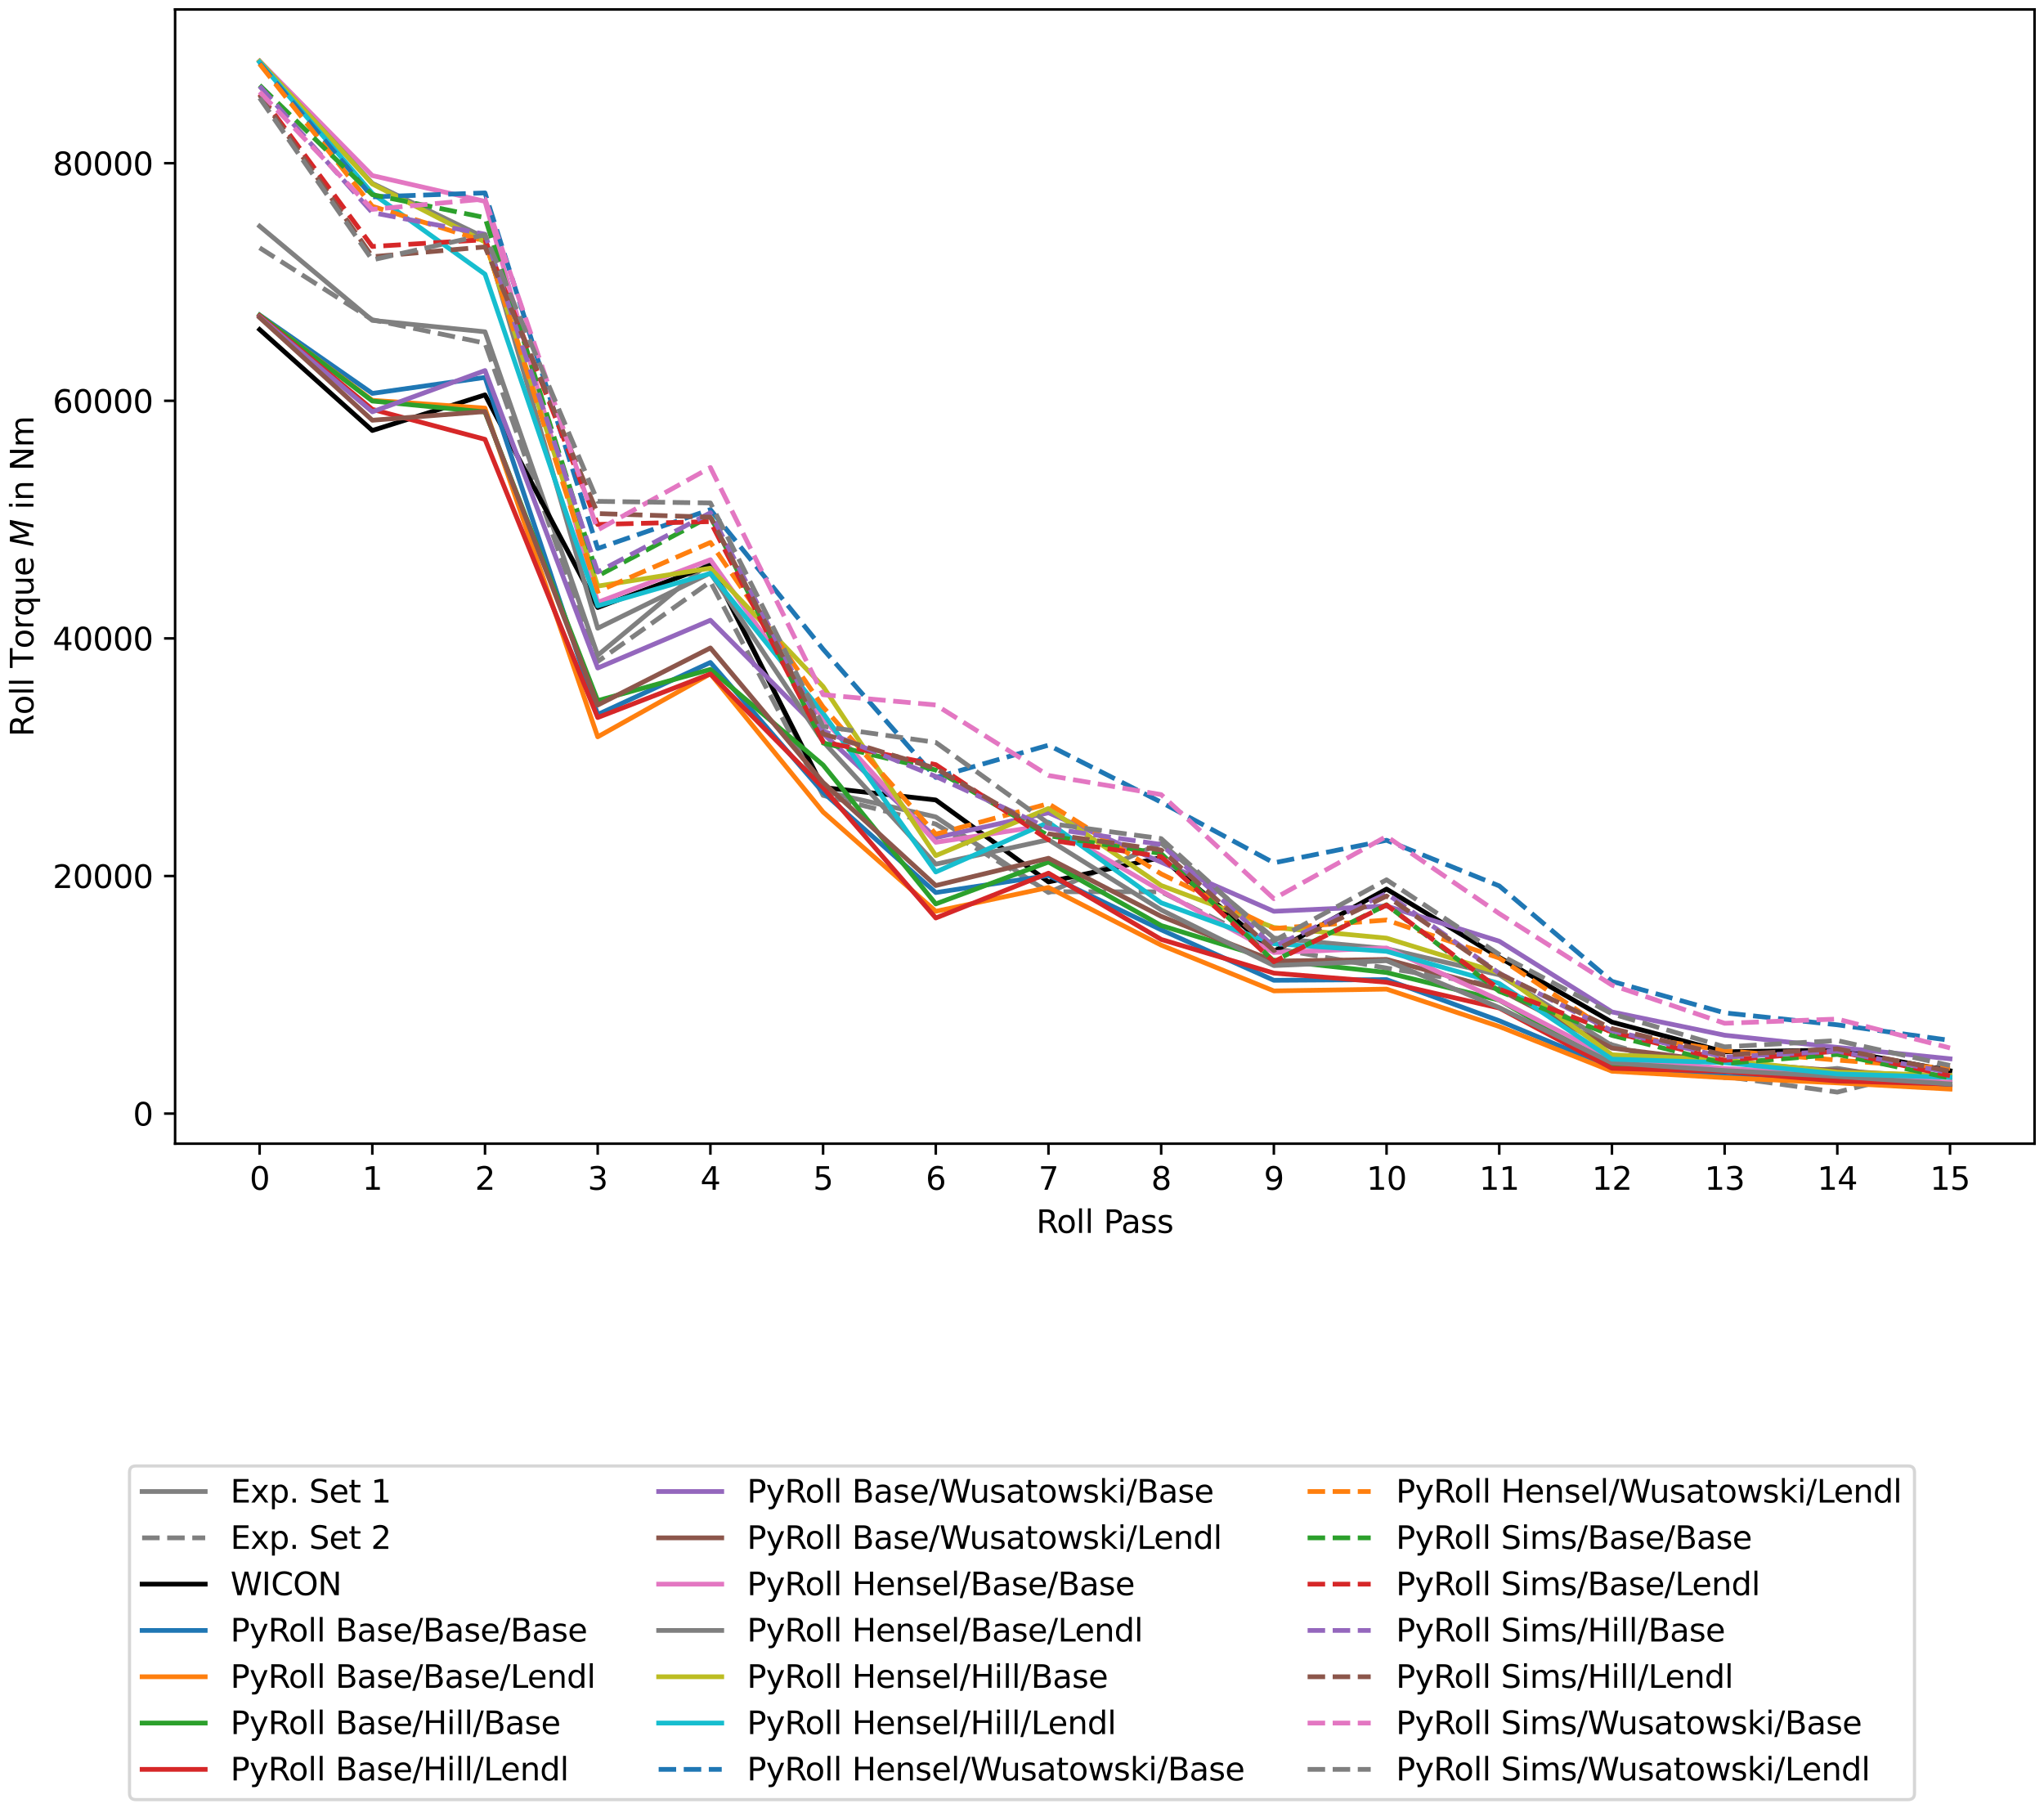<?xml version="1.0" encoding="utf-8" standalone="no"?>
<!DOCTYPE svg PUBLIC "-//W3C//DTD SVG 1.1//EN"
  "http://www.w3.org/Graphics/SVG/1.1/DTD/svg11.dtd">
<svg xmlns:xlink="http://www.w3.org/1999/xlink" width="648pt" height="576pt" viewBox="0 0 648 576" xmlns="http://www.w3.org/2000/svg" version="1.1">
 <defs>
  <style type="text/css">*{stroke-linejoin: round; stroke-linecap: butt}</style>
 </defs>
 <g id="figure_1">
  <g id="patch_1">
   <path d="M 0 576 
L 648 576 
L 648 0 
L 0 0 
z
" style="fill: #ffffff"/>
  </g>
  <g id="axes_1">
   <g id="patch_2">
    <path d="M 55.513 362.523 
L 645 362.523 
L 645 3 
L 55.513 3 
z
" style="fill: #ffffff"/>
   </g>
   <g id="matplotlib.axis_1">
    <g id="xtick_1">
     <g id="line2d_1">
      <defs>
       <path id="m1cecc412de" d="M 0 0 
L 0 3.5 
" style="stroke: #000000; stroke-width: 0.8"/>
      </defs>
      <g>
       <use xlink:href="#m1cecc412de" x="82.308" y="362.523" style="stroke: #000000; stroke-width: 0.8"/>
      </g>
     </g>
     <g id="text_1">
      <!-- 0 -->
      <g transform="translate(79.126 377.121)scale(0.1 -0.1)">
       <defs>
        <path id="DejaVuSans-30" d="M 2034 4250 
Q 1547 4250 1301 3770 
Q 1056 3291 1056 2328 
Q 1056 1369 1301 889 
Q 1547 409 2034 409 
Q 2525 409 2770 889 
Q 3016 1369 3016 2328 
Q 3016 3291 2770 3770 
Q 2525 4250 2034 4250 
z
M 2034 4750 
Q 2819 4750 3233 4129 
Q 3647 3509 3647 2328 
Q 3647 1150 3233 529 
Q 2819 -91 2034 -91 
Q 1250 -91 836 529 
Q 422 1150 422 2328 
Q 422 3509 836 4129 
Q 1250 4750 2034 4750 
z
" transform="scale(0.016)"/>
       </defs>
       <use xlink:href="#DejaVuSans-30"/>
      </g>
     </g>
    </g>
    <g id="xtick_2">
     <g id="line2d_2">
      <g>
       <use xlink:href="#m1cecc412de" x="118.034" y="362.523" style="stroke: #000000; stroke-width: 0.8"/>
      </g>
     </g>
     <g id="text_2">
      <!-- 1 -->
      <g transform="translate(114.853 377.121)scale(0.1 -0.1)">
       <defs>
        <path id="DejaVuSans-31" d="M 794 531 
L 1825 531 
L 1825 4091 
L 703 3866 
L 703 4441 
L 1819 4666 
L 2450 4666 
L 2450 531 
L 3481 531 
L 3481 0 
L 794 0 
L 794 531 
z
" transform="scale(0.016)"/>
       </defs>
       <use xlink:href="#DejaVuSans-31"/>
      </g>
     </g>
    </g>
    <g id="xtick_3">
     <g id="line2d_3">
      <g>
       <use xlink:href="#m1cecc412de" x="153.761" y="362.523" style="stroke: #000000; stroke-width: 0.8"/>
      </g>
     </g>
     <g id="text_3">
      <!-- 2 -->
      <g transform="translate(150.579 377.121)scale(0.1 -0.1)">
       <defs>
        <path id="DejaVuSans-32" d="M 1228 531 
L 3431 531 
L 3431 0 
L 469 0 
L 469 531 
Q 828 903 1448 1529 
Q 2069 2156 2228 2338 
Q 2531 2678 2651 2914 
Q 2772 3150 2772 3378 
Q 2772 3750 2511 3984 
Q 2250 4219 1831 4219 
Q 1534 4219 1204 4116 
Q 875 4013 500 3803 
L 500 4441 
Q 881 4594 1212 4672 
Q 1544 4750 1819 4750 
Q 2544 4750 2975 4387 
Q 3406 4025 3406 3419 
Q 3406 3131 3298 2873 
Q 3191 2616 2906 2266 
Q 2828 2175 2409 1742 
Q 1991 1309 1228 531 
z
" transform="scale(0.016)"/>
       </defs>
       <use xlink:href="#DejaVuSans-32"/>
      </g>
     </g>
    </g>
    <g id="xtick_4">
     <g id="line2d_4">
      <g>
       <use xlink:href="#m1cecc412de" x="189.487" y="362.523" style="stroke: #000000; stroke-width: 0.8"/>
      </g>
     </g>
     <g id="text_4">
      <!-- 3 -->
      <g transform="translate(186.306 377.121)scale(0.1 -0.1)">
       <defs>
        <path id="DejaVuSans-33" d="M 2597 2516 
Q 3050 2419 3304 2112 
Q 3559 1806 3559 1356 
Q 3559 666 3084 287 
Q 2609 -91 1734 -91 
Q 1441 -91 1130 -33 
Q 819 25 488 141 
L 488 750 
Q 750 597 1062 519 
Q 1375 441 1716 441 
Q 2309 441 2620 675 
Q 2931 909 2931 1356 
Q 2931 1769 2642 2001 
Q 2353 2234 1838 2234 
L 1294 2234 
L 1294 2753 
L 1863 2753 
Q 2328 2753 2575 2939 
Q 2822 3125 2822 3475 
Q 2822 3834 2567 4026 
Q 2313 4219 1838 4219 
Q 1578 4219 1281 4162 
Q 984 4106 628 3988 
L 628 4550 
Q 988 4650 1302 4700 
Q 1616 4750 1894 4750 
Q 2613 4750 3031 4423 
Q 3450 4097 3450 3541 
Q 3450 3153 3228 2886 
Q 3006 2619 2597 2516 
z
" transform="scale(0.016)"/>
       </defs>
       <use xlink:href="#DejaVuSans-33"/>
      </g>
     </g>
    </g>
    <g id="xtick_5">
     <g id="line2d_5">
      <g>
       <use xlink:href="#m1cecc412de" x="225.214" y="362.523" style="stroke: #000000; stroke-width: 0.8"/>
      </g>
     </g>
     <g id="text_5">
      <!-- 4 -->
      <g transform="translate(222.032 377.121)scale(0.1 -0.1)">
       <defs>
        <path id="DejaVuSans-34" d="M 2419 4116 
L 825 1625 
L 2419 1625 
L 2419 4116 
z
M 2253 4666 
L 3047 4666 
L 3047 1625 
L 3713 1625 
L 3713 1100 
L 3047 1100 
L 3047 0 
L 2419 0 
L 2419 1100 
L 313 1100 
L 313 1709 
L 2253 4666 
z
" transform="scale(0.016)"/>
       </defs>
       <use xlink:href="#DejaVuSans-34"/>
      </g>
     </g>
    </g>
    <g id="xtick_6">
     <g id="line2d_6">
      <g>
       <use xlink:href="#m1cecc412de" x="260.94" y="362.523" style="stroke: #000000; stroke-width: 0.8"/>
      </g>
     </g>
     <g id="text_6">
      <!-- 5 -->
      <g transform="translate(257.759 377.121)scale(0.1 -0.1)">
       <defs>
        <path id="DejaVuSans-35" d="M 691 4666 
L 3169 4666 
L 3169 4134 
L 1269 4134 
L 1269 2991 
Q 1406 3038 1543 3061 
Q 1681 3084 1819 3084 
Q 2600 3084 3056 2656 
Q 3513 2228 3513 1497 
Q 3513 744 3044 326 
Q 2575 -91 1722 -91 
Q 1428 -91 1123 -41 
Q 819 9 494 109 
L 494 744 
Q 775 591 1075 516 
Q 1375 441 1709 441 
Q 2250 441 2565 725 
Q 2881 1009 2881 1497 
Q 2881 1984 2565 2268 
Q 2250 2553 1709 2553 
Q 1456 2553 1204 2497 
Q 953 2441 691 2322 
L 691 4666 
z
" transform="scale(0.016)"/>
       </defs>
       <use xlink:href="#DejaVuSans-35"/>
      </g>
     </g>
    </g>
    <g id="xtick_7">
     <g id="line2d_7">
      <g>
       <use xlink:href="#m1cecc412de" x="296.667" y="362.523" style="stroke: #000000; stroke-width: 0.8"/>
      </g>
     </g>
     <g id="text_7">
      <!-- 6 -->
      <g transform="translate(293.485 377.121)scale(0.1 -0.1)">
       <defs>
        <path id="DejaVuSans-36" d="M 2113 2584 
Q 1688 2584 1439 2293 
Q 1191 2003 1191 1497 
Q 1191 994 1439 701 
Q 1688 409 2113 409 
Q 2538 409 2786 701 
Q 3034 994 3034 1497 
Q 3034 2003 2786 2293 
Q 2538 2584 2113 2584 
z
M 3366 4563 
L 3366 3988 
Q 3128 4100 2886 4159 
Q 2644 4219 2406 4219 
Q 1781 4219 1451 3797 
Q 1122 3375 1075 2522 
Q 1259 2794 1537 2939 
Q 1816 3084 2150 3084 
Q 2853 3084 3261 2657 
Q 3669 2231 3669 1497 
Q 3669 778 3244 343 
Q 2819 -91 2113 -91 
Q 1303 -91 875 529 
Q 447 1150 447 2328 
Q 447 3434 972 4092 
Q 1497 4750 2381 4750 
Q 2619 4750 2861 4703 
Q 3103 4656 3366 4563 
z
" transform="scale(0.016)"/>
       </defs>
       <use xlink:href="#DejaVuSans-36"/>
      </g>
     </g>
    </g>
    <g id="xtick_8">
     <g id="line2d_8">
      <g>
       <use xlink:href="#m1cecc412de" x="332.393" y="362.523" style="stroke: #000000; stroke-width: 0.8"/>
      </g>
     </g>
     <g id="text_8">
      <!-- 7 -->
      <g transform="translate(329.212 377.121)scale(0.1 -0.1)">
       <defs>
        <path id="DejaVuSans-37" d="M 525 4666 
L 3525 4666 
L 3525 4397 
L 1831 0 
L 1172 0 
L 2766 4134 
L 525 4134 
L 525 4666 
z
" transform="scale(0.016)"/>
       </defs>
       <use xlink:href="#DejaVuSans-37"/>
      </g>
     </g>
    </g>
    <g id="xtick_9">
     <g id="line2d_9">
      <g>
       <use xlink:href="#m1cecc412de" x="368.119" y="362.523" style="stroke: #000000; stroke-width: 0.8"/>
      </g>
     </g>
     <g id="text_9">
      <!-- 8 -->
      <g transform="translate(364.938 377.121)scale(0.1 -0.1)">
       <defs>
        <path id="DejaVuSans-38" d="M 2034 2216 
Q 1584 2216 1326 1975 
Q 1069 1734 1069 1313 
Q 1069 891 1326 650 
Q 1584 409 2034 409 
Q 2484 409 2743 651 
Q 3003 894 3003 1313 
Q 3003 1734 2745 1975 
Q 2488 2216 2034 2216 
z
M 1403 2484 
Q 997 2584 770 2862 
Q 544 3141 544 3541 
Q 544 4100 942 4425 
Q 1341 4750 2034 4750 
Q 2731 4750 3128 4425 
Q 3525 4100 3525 3541 
Q 3525 3141 3298 2862 
Q 3072 2584 2669 2484 
Q 3125 2378 3379 2068 
Q 3634 1759 3634 1313 
Q 3634 634 3220 271 
Q 2806 -91 2034 -91 
Q 1263 -91 848 271 
Q 434 634 434 1313 
Q 434 1759 690 2068 
Q 947 2378 1403 2484 
z
M 1172 3481 
Q 1172 3119 1398 2916 
Q 1625 2713 2034 2713 
Q 2441 2713 2670 2916 
Q 2900 3119 2900 3481 
Q 2900 3844 2670 4047 
Q 2441 4250 2034 4250 
Q 1625 4250 1398 4047 
Q 1172 3844 1172 3481 
z
" transform="scale(0.016)"/>
       </defs>
       <use xlink:href="#DejaVuSans-38"/>
      </g>
     </g>
    </g>
    <g id="xtick_10">
     <g id="line2d_10">
      <g>
       <use xlink:href="#m1cecc412de" x="403.846" y="362.523" style="stroke: #000000; stroke-width: 0.8"/>
      </g>
     </g>
     <g id="text_10">
      <!-- 9 -->
      <g transform="translate(400.665 377.121)scale(0.1 -0.1)">
       <defs>
        <path id="DejaVuSans-39" d="M 703 97 
L 703 672 
Q 941 559 1184 500 
Q 1428 441 1663 441 
Q 2288 441 2617 861 
Q 2947 1281 2994 2138 
Q 2813 1869 2534 1725 
Q 2256 1581 1919 1581 
Q 1219 1581 811 2004 
Q 403 2428 403 3163 
Q 403 3881 828 4315 
Q 1253 4750 1959 4750 
Q 2769 4750 3195 4129 
Q 3622 3509 3622 2328 
Q 3622 1225 3098 567 
Q 2575 -91 1691 -91 
Q 1453 -91 1209 -44 
Q 966 3 703 97 
z
M 1959 2075 
Q 2384 2075 2632 2365 
Q 2881 2656 2881 3163 
Q 2881 3666 2632 3958 
Q 2384 4250 1959 4250 
Q 1534 4250 1286 3958 
Q 1038 3666 1038 3163 
Q 1038 2656 1286 2365 
Q 1534 2075 1959 2075 
z
" transform="scale(0.016)"/>
       </defs>
       <use xlink:href="#DejaVuSans-39"/>
      </g>
     </g>
    </g>
    <g id="xtick_11">
     <g id="line2d_11">
      <g>
       <use xlink:href="#m1cecc412de" x="439.572" y="362.523" style="stroke: #000000; stroke-width: 0.8"/>
      </g>
     </g>
     <g id="text_11">
      <!-- 10 -->
      <g transform="translate(433.21 377.121)scale(0.1 -0.1)">
       <use xlink:href="#DejaVuSans-31"/>
       <use xlink:href="#DejaVuSans-30" x="63.623"/>
      </g>
     </g>
    </g>
    <g id="xtick_12">
     <g id="line2d_12">
      <g>
       <use xlink:href="#m1cecc412de" x="475.299" y="362.523" style="stroke: #000000; stroke-width: 0.8"/>
      </g>
     </g>
     <g id="text_12">
      <!-- 11 -->
      <g transform="translate(468.936 377.121)scale(0.1 -0.1)">
       <use xlink:href="#DejaVuSans-31"/>
       <use xlink:href="#DejaVuSans-31" x="63.623"/>
      </g>
     </g>
    </g>
    <g id="xtick_13">
     <g id="line2d_13">
      <g>
       <use xlink:href="#m1cecc412de" x="511.025" y="362.523" style="stroke: #000000; stroke-width: 0.8"/>
      </g>
     </g>
     <g id="text_13">
      <!-- 12 -->
      <g transform="translate(504.663 377.121)scale(0.1 -0.1)">
       <use xlink:href="#DejaVuSans-31"/>
       <use xlink:href="#DejaVuSans-32" x="63.623"/>
      </g>
     </g>
    </g>
    <g id="xtick_14">
     <g id="line2d_14">
      <g>
       <use xlink:href="#m1cecc412de" x="546.752" y="362.523" style="stroke: #000000; stroke-width: 0.8"/>
      </g>
     </g>
     <g id="text_14">
      <!-- 13 -->
      <g transform="translate(540.389 377.121)scale(0.1 -0.1)">
       <use xlink:href="#DejaVuSans-31"/>
       <use xlink:href="#DejaVuSans-33" x="63.623"/>
      </g>
     </g>
    </g>
    <g id="xtick_15">
     <g id="line2d_15">
      <g>
       <use xlink:href="#m1cecc412de" x="582.478" y="362.523" style="stroke: #000000; stroke-width: 0.8"/>
      </g>
     </g>
     <g id="text_15">
      <!-- 14 -->
      <g transform="translate(576.116 377.121)scale(0.1 -0.1)">
       <use xlink:href="#DejaVuSans-31"/>
       <use xlink:href="#DejaVuSans-34" x="63.623"/>
      </g>
     </g>
    </g>
    <g id="xtick_16">
     <g id="line2d_16">
      <g>
       <use xlink:href="#m1cecc412de" x="618.205" y="362.523" style="stroke: #000000; stroke-width: 0.8"/>
      </g>
     </g>
     <g id="text_16">
      <!-- 15 -->
      <g transform="translate(611.842 377.121)scale(0.1 -0.1)">
       <use xlink:href="#DejaVuSans-31"/>
       <use xlink:href="#DejaVuSans-35" x="63.623"/>
      </g>
     </g>
    </g>
    <g id="text_17">
     <!-- Roll Pass -->
     <g transform="translate(328.517 390.799)scale(0.1 -0.1)">
      <defs>
       <path id="DejaVuSans-52" d="M 2841 2188 
Q 3044 2119 3236 1894 
Q 3428 1669 3622 1275 
L 4263 0 
L 3584 0 
L 2988 1197 
Q 2756 1666 2539 1819 
Q 2322 1972 1947 1972 
L 1259 1972 
L 1259 0 
L 628 0 
L 628 4666 
L 2053 4666 
Q 2853 4666 3247 4331 
Q 3641 3997 3641 3322 
Q 3641 2881 3436 2590 
Q 3231 2300 2841 2188 
z
M 1259 4147 
L 1259 2491 
L 2053 2491 
Q 2509 2491 2742 2702 
Q 2975 2913 2975 3322 
Q 2975 3731 2742 3939 
Q 2509 4147 2053 4147 
L 1259 4147 
z
" transform="scale(0.016)"/>
       <path id="DejaVuSans-6f" d="M 1959 3097 
Q 1497 3097 1228 2736 
Q 959 2375 959 1747 
Q 959 1119 1226 758 
Q 1494 397 1959 397 
Q 2419 397 2687 759 
Q 2956 1122 2956 1747 
Q 2956 2369 2687 2733 
Q 2419 3097 1959 3097 
z
M 1959 3584 
Q 2709 3584 3137 3096 
Q 3566 2609 3566 1747 
Q 3566 888 3137 398 
Q 2709 -91 1959 -91 
Q 1206 -91 779 398 
Q 353 888 353 1747 
Q 353 2609 779 3096 
Q 1206 3584 1959 3584 
z
" transform="scale(0.016)"/>
       <path id="DejaVuSans-6c" d="M 603 4863 
L 1178 4863 
L 1178 0 
L 603 0 
L 603 4863 
z
" transform="scale(0.016)"/>
       <path id="DejaVuSans-20" transform="scale(0.016)"/>
       <path id="DejaVuSans-50" d="M 1259 4147 
L 1259 2394 
L 2053 2394 
Q 2494 2394 2734 2622 
Q 2975 2850 2975 3272 
Q 2975 3691 2734 3919 
Q 2494 4147 2053 4147 
L 1259 4147 
z
M 628 4666 
L 2053 4666 
Q 2838 4666 3239 4311 
Q 3641 3956 3641 3272 
Q 3641 2581 3239 2228 
Q 2838 1875 2053 1875 
L 1259 1875 
L 1259 0 
L 628 0 
L 628 4666 
z
" transform="scale(0.016)"/>
       <path id="DejaVuSans-61" d="M 2194 1759 
Q 1497 1759 1228 1600 
Q 959 1441 959 1056 
Q 959 750 1161 570 
Q 1363 391 1709 391 
Q 2188 391 2477 730 
Q 2766 1069 2766 1631 
L 2766 1759 
L 2194 1759 
z
M 3341 1997 
L 3341 0 
L 2766 0 
L 2766 531 
Q 2569 213 2275 61 
Q 1981 -91 1556 -91 
Q 1019 -91 701 211 
Q 384 513 384 1019 
Q 384 1609 779 1909 
Q 1175 2209 1959 2209 
L 2766 2209 
L 2766 2266 
Q 2766 2663 2505 2880 
Q 2244 3097 1772 3097 
Q 1472 3097 1187 3025 
Q 903 2953 641 2809 
L 641 3341 
Q 956 3463 1253 3523 
Q 1550 3584 1831 3584 
Q 2591 3584 2966 3190 
Q 3341 2797 3341 1997 
z
" transform="scale(0.016)"/>
       <path id="DejaVuSans-73" d="M 2834 3397 
L 2834 2853 
Q 2591 2978 2328 3040 
Q 2066 3103 1784 3103 
Q 1356 3103 1142 2972 
Q 928 2841 928 2578 
Q 928 2378 1081 2264 
Q 1234 2150 1697 2047 
L 1894 2003 
Q 2506 1872 2764 1633 
Q 3022 1394 3022 966 
Q 3022 478 2636 193 
Q 2250 -91 1575 -91 
Q 1294 -91 989 -36 
Q 684 19 347 128 
L 347 722 
Q 666 556 975 473 
Q 1284 391 1588 391 
Q 1994 391 2212 530 
Q 2431 669 2431 922 
Q 2431 1156 2273 1281 
Q 2116 1406 1581 1522 
L 1381 1569 
Q 847 1681 609 1914 
Q 372 2147 372 2553 
Q 372 3047 722 3315 
Q 1072 3584 1716 3584 
Q 2034 3584 2315 3537 
Q 2597 3491 2834 3397 
z
" transform="scale(0.016)"/>
      </defs>
      <use xlink:href="#DejaVuSans-52"/>
      <use xlink:href="#DejaVuSans-6f" x="64.982"/>
      <use xlink:href="#DejaVuSans-6c" x="126.164"/>
      <use xlink:href="#DejaVuSans-6c" x="153.947"/>
      <use xlink:href="#DejaVuSans-20" x="181.73"/>
      <use xlink:href="#DejaVuSans-50" x="213.518"/>
      <use xlink:href="#DejaVuSans-61" x="269.32"/>
      <use xlink:href="#DejaVuSans-73" x="330.6"/>
      <use xlink:href="#DejaVuSans-73" x="382.699"/>
     </g>
    </g>
   </g>
   <g id="matplotlib.axis_2">
    <g id="ytick_1">
     <g id="line2d_17">
      <defs>
       <path id="m676fb6197c" d="M 0 0 
L -3.5 0 
" style="stroke: #000000; stroke-width: 0.8"/>
      </defs>
      <g>
       <use xlink:href="#m676fb6197c" x="55.513" y="352.98" style="stroke: #000000; stroke-width: 0.8"/>
      </g>
     </g>
     <g id="text_18">
      <!-- 0 -->
      <g transform="translate(42.15 356.779)scale(0.1 -0.1)">
       <use xlink:href="#DejaVuSans-30"/>
      </g>
     </g>
    </g>
    <g id="ytick_2">
     <g id="line2d_18">
      <g>
       <use xlink:href="#m676fb6197c" x="55.513" y="277.668" style="stroke: #000000; stroke-width: 0.8"/>
      </g>
     </g>
     <g id="text_19">
      <!-- 20000 -->
      <g transform="translate(16.7 281.467)scale(0.1 -0.1)">
       <use xlink:href="#DejaVuSans-32"/>
       <use xlink:href="#DejaVuSans-30" x="63.623"/>
       <use xlink:href="#DejaVuSans-30" x="127.246"/>
       <use xlink:href="#DejaVuSans-30" x="190.869"/>
       <use xlink:href="#DejaVuSans-30" x="254.492"/>
      </g>
     </g>
    </g>
    <g id="ytick_3">
     <g id="line2d_19">
      <g>
       <use xlink:href="#m676fb6197c" x="55.513" y="202.357" style="stroke: #000000; stroke-width: 0.8"/>
      </g>
     </g>
     <g id="text_20">
      <!-- 40000 -->
      <g transform="translate(16.7 206.156)scale(0.1 -0.1)">
       <use xlink:href="#DejaVuSans-34"/>
       <use xlink:href="#DejaVuSans-30" x="63.623"/>
       <use xlink:href="#DejaVuSans-30" x="127.246"/>
       <use xlink:href="#DejaVuSans-30" x="190.869"/>
       <use xlink:href="#DejaVuSans-30" x="254.492"/>
      </g>
     </g>
    </g>
    <g id="ytick_4">
     <g id="line2d_20">
      <g>
       <use xlink:href="#m676fb6197c" x="55.513" y="127.046" style="stroke: #000000; stroke-width: 0.8"/>
      </g>
     </g>
     <g id="text_21">
      <!-- 60000 -->
      <g transform="translate(16.7 130.845)scale(0.1 -0.1)">
       <use xlink:href="#DejaVuSans-36"/>
       <use xlink:href="#DejaVuSans-30" x="63.623"/>
       <use xlink:href="#DejaVuSans-30" x="127.246"/>
       <use xlink:href="#DejaVuSans-30" x="190.869"/>
       <use xlink:href="#DejaVuSans-30" x="254.492"/>
      </g>
     </g>
    </g>
    <g id="ytick_5">
     <g id="line2d_21">
      <g>
       <use xlink:href="#m676fb6197c" x="55.513" y="51.734" style="stroke: #000000; stroke-width: 0.8"/>
      </g>
     </g>
     <g id="text_22">
      <!-- 80000 -->
      <g transform="translate(16.7 55.533)scale(0.1 -0.1)">
       <use xlink:href="#DejaVuSans-38"/>
       <use xlink:href="#DejaVuSans-30" x="63.623"/>
       <use xlink:href="#DejaVuSans-30" x="127.246"/>
       <use xlink:href="#DejaVuSans-30" x="190.869"/>
       <use xlink:href="#DejaVuSans-30" x="254.492"/>
      </g>
     </g>
    </g>
    <g id="text_23">
     <!-- Roll Torque $M$ in $\mathrm{Nm}$ -->
     <g transform="translate(10.6 233.511)rotate(-90)scale(0.1 -0.1)">
      <defs>
       <path id="DejaVuSans-54" d="M -19 4666 
L 3928 4666 
L 3928 4134 
L 2272 4134 
L 2272 0 
L 1638 0 
L 1638 4134 
L -19 4134 
L -19 4666 
z
" transform="scale(0.016)"/>
       <path id="DejaVuSans-72" d="M 2631 2963 
Q 2534 3019 2420 3045 
Q 2306 3072 2169 3072 
Q 1681 3072 1420 2755 
Q 1159 2438 1159 1844 
L 1159 0 
L 581 0 
L 581 3500 
L 1159 3500 
L 1159 2956 
Q 1341 3275 1631 3429 
Q 1922 3584 2338 3584 
Q 2397 3584 2469 3576 
Q 2541 3569 2628 3553 
L 2631 2963 
z
" transform="scale(0.016)"/>
       <path id="DejaVuSans-71" d="M 947 1747 
Q 947 1113 1208 752 
Q 1469 391 1925 391 
Q 2381 391 2643 752 
Q 2906 1113 2906 1747 
Q 2906 2381 2643 2742 
Q 2381 3103 1925 3103 
Q 1469 3103 1208 2742 
Q 947 2381 947 1747 
z
M 2906 525 
Q 2725 213 2448 61 
Q 2172 -91 1784 -91 
Q 1150 -91 751 415 
Q 353 922 353 1747 
Q 353 2572 751 3078 
Q 1150 3584 1784 3584 
Q 2172 3584 2448 3432 
Q 2725 3281 2906 2969 
L 2906 3500 
L 3481 3500 
L 3481 -1331 
L 2906 -1331 
L 2906 525 
z
" transform="scale(0.016)"/>
       <path id="DejaVuSans-75" d="M 544 1381 
L 544 3500 
L 1119 3500 
L 1119 1403 
Q 1119 906 1312 657 
Q 1506 409 1894 409 
Q 2359 409 2629 706 
Q 2900 1003 2900 1516 
L 2900 3500 
L 3475 3500 
L 3475 0 
L 2900 0 
L 2900 538 
Q 2691 219 2414 64 
Q 2138 -91 1772 -91 
Q 1169 -91 856 284 
Q 544 659 544 1381 
z
M 1991 3584 
L 1991 3584 
z
" transform="scale(0.016)"/>
       <path id="DejaVuSans-65" d="M 3597 1894 
L 3597 1613 
L 953 1613 
Q 991 1019 1311 708 
Q 1631 397 2203 397 
Q 2534 397 2845 478 
Q 3156 559 3463 722 
L 3463 178 
Q 3153 47 2828 -22 
Q 2503 -91 2169 -91 
Q 1331 -91 842 396 
Q 353 884 353 1716 
Q 353 2575 817 3079 
Q 1281 3584 2069 3584 
Q 2775 3584 3186 3129 
Q 3597 2675 3597 1894 
z
M 3022 2063 
Q 3016 2534 2758 2815 
Q 2500 3097 2075 3097 
Q 1594 3097 1305 2825 
Q 1016 2553 972 2059 
L 3022 2063 
z
" transform="scale(0.016)"/>
       <path id="DejaVuSans-Oblique-4d" d="M 1081 4666 
L 2028 4666 
L 2572 1522 
L 4378 4666 
L 5350 4666 
L 4441 0 
L 3828 0 
L 4622 4091 
L 2791 897 
L 2175 897 
L 1581 4103 
L 788 0 
L 172 0 
L 1081 4666 
z
" transform="scale(0.016)"/>
       <path id="DejaVuSans-69" d="M 603 3500 
L 1178 3500 
L 1178 0 
L 603 0 
L 603 3500 
z
M 603 4863 
L 1178 4863 
L 1178 4134 
L 603 4134 
L 603 4863 
z
" transform="scale(0.016)"/>
       <path id="DejaVuSans-6e" d="M 3513 2113 
L 3513 0 
L 2938 0 
L 2938 2094 
Q 2938 2591 2744 2837 
Q 2550 3084 2163 3084 
Q 1697 3084 1428 2787 
Q 1159 2491 1159 1978 
L 1159 0 
L 581 0 
L 581 3500 
L 1159 3500 
L 1159 2956 
Q 1366 3272 1645 3428 
Q 1925 3584 2291 3584 
Q 2894 3584 3203 3211 
Q 3513 2838 3513 2113 
z
" transform="scale(0.016)"/>
       <path id="DejaVuSans-4e" d="M 628 4666 
L 1478 4666 
L 3547 763 
L 3547 4666 
L 4159 4666 
L 4159 0 
L 3309 0 
L 1241 3903 
L 1241 0 
L 628 0 
L 628 4666 
z
" transform="scale(0.016)"/>
       <path id="DejaVuSans-6d" d="M 3328 2828 
Q 3544 3216 3844 3400 
Q 4144 3584 4550 3584 
Q 5097 3584 5394 3201 
Q 5691 2819 5691 2113 
L 5691 0 
L 5113 0 
L 5113 2094 
Q 5113 2597 4934 2840 
Q 4756 3084 4391 3084 
Q 3944 3084 3684 2787 
Q 3425 2491 3425 1978 
L 3425 0 
L 2847 0 
L 2847 2094 
Q 2847 2600 2669 2842 
Q 2491 3084 2119 3084 
Q 1678 3084 1418 2786 
Q 1159 2488 1159 1978 
L 1159 0 
L 581 0 
L 581 3500 
L 1159 3500 
L 1159 2956 
Q 1356 3278 1631 3431 
Q 1906 3584 2284 3584 
Q 2666 3584 2933 3390 
Q 3200 3197 3328 2828 
z
" transform="scale(0.016)"/>
      </defs>
      <use xlink:href="#DejaVuSans-52" transform="translate(0 0.016)"/>
      <use xlink:href="#DejaVuSans-6f" transform="translate(69.482 0.016)"/>
      <use xlink:href="#DejaVuSans-6c" transform="translate(130.664 0.016)"/>
      <use xlink:href="#DejaVuSans-6c" transform="translate(158.447 0.016)"/>
      <use xlink:href="#DejaVuSans-20" transform="translate(186.23 0.016)"/>
      <use xlink:href="#DejaVuSans-54" transform="translate(218.018 0.016)"/>
      <use xlink:href="#DejaVuSans-6f" transform="translate(279.102 0.016)"/>
      <use xlink:href="#DejaVuSans-72" transform="translate(340.283 0.016)"/>
      <use xlink:href="#DejaVuSans-71" transform="translate(381.396 0.016)"/>
      <use xlink:href="#DejaVuSans-75" transform="translate(444.873 0.016)"/>
      <use xlink:href="#DejaVuSans-65" transform="translate(508.252 0.016)"/>
      <use xlink:href="#DejaVuSans-20" transform="translate(569.775 0.016)"/>
      <use xlink:href="#DejaVuSans-Oblique-4d" transform="translate(601.562 0.016)"/>
      <use xlink:href="#DejaVuSans-20" transform="translate(687.842 0.016)"/>
      <use xlink:href="#DejaVuSans-69" transform="translate(719.629 0.016)"/>
      <use xlink:href="#DejaVuSans-6e" transform="translate(747.412 0.016)"/>
      <use xlink:href="#DejaVuSans-20" transform="translate(810.791 0.016)"/>
      <use xlink:href="#DejaVuSans-4e" transform="translate(842.578 0.016)"/>
      <use xlink:href="#DejaVuSans-6d" transform="translate(917.383 0.016)"/>
     </g>
    </g>
   </g>
   <g id="line2d_22">
    <path d="M 82.308 71.697 
L 118.034 101.553 
L 153.761 105.17 
L 189.487 207.704 
L 225.214 178.035 
L 260.94 250.831 
L 296.667 258.946 
L 332.393 282.91 
L 368.119 267.255 
L 403.846 297.328 
L 439.572 300.708 
L 475.299 309 
L 511.025 331.412 
L 546.752 341.553 
L 582.478 338.657 
L 618.205 344.398 
" clip-path="url(#p65473762e1)" style="fill: none; stroke: #808080; stroke-width: 1.5; stroke-linecap: square"/>
   </g>
   <g id="line2d_23">
    <path d="M 82.308 78.545 
L 118.034 101.353 
L 153.761 108.771 
L 189.487 209.687 
L 225.214 184.401 
L 260.94 252.117 
L 296.667 261.196 
L 332.393 282.656 
L 368.119 282.671 
L 403.846 300.585 
L 439.572 306.863 
L 475.299 312.567 
L 511.025 331.164 
L 546.752 341.21 
L 582.478 346.181 
L 618.205 337.26 
" clip-path="url(#p65473762e1)" style="fill: none; stroke-dasharray: 5.55,2.4; stroke-dashoffset: 0; stroke: #808080; stroke-width: 1.5"/>
   </g>
   <g id="line2d_24">
    <path d="M 82.308 104.452 
L 118.034 136.459 
L 153.761 125.163 
L 189.487 192.566 
L 225.214 179.199 
L 260.94 249.615 
L 296.667 253.569 
L 332.393 279.551 
L 368.119 271.832 
L 403.846 301.58 
L 439.572 281.81 
L 475.299 303.462 
L 511.025 323.985 
L 546.752 333.399 
L 582.478 332.834 
L 618.205 339.405 
" clip-path="url(#p65473762e1)" style="fill: none; stroke: #000000; stroke-width: 1.5; stroke-linecap: square"/>
   </g>
   <g id="line2d_25">
    <path d="M 82.308 99.854 
L 118.034 124.696 
L 153.761 119.627 
L 189.487 226.478 
L 225.214 209.979 
L 260.94 251.177 
L 296.667 282.917 
L 332.393 277.506 
L 368.119 294.724 
L 403.846 310.725 
L 439.572 310.508 
L 475.299 323.551 
L 511.025 338.442 
L 546.752 341.086 
L 582.478 342.768 
L 618.205 344.87 
" clip-path="url(#p65473762e1)" style="fill: none; stroke: #1f77b4; stroke-width: 1.5; stroke-linecap: square"/>
   </g>
   <g id="line2d_26">
    <path d="M 82.308 99.993 
L 118.034 126.895 
L 153.761 129.371 
L 189.487 233.552 
L 225.214 213.57 
L 260.94 257.384 
L 296.667 288.863 
L 332.393 281.303 
L 368.119 299.582 
L 403.846 314.093 
L 439.572 313.526 
L 475.299 325.378 
L 511.025 339.555 
L 546.752 341.599 
L 582.478 343.249 
L 618.205 345.218 
" clip-path="url(#p65473762e1)" style="fill: none; stroke: #ff7f0e; stroke-width: 1.5; stroke-linecap: square"/>
   </g>
   <g id="line2d_27">
    <path d="M 82.308 99.937 
L 118.034 127.116 
L 153.761 130.582 
L 189.487 222.081 
L 225.214 212.187 
L 260.94 242.492 
L 296.667 286.514 
L 332.393 273.237 
L 368.119 293.372 
L 403.846 304.358 
L 439.572 308.271 
L 475.299 317.03 
L 511.025 337.505 
L 546.752 338.954 
L 582.478 342.218 
L 618.205 343.17 
" clip-path="url(#p65473762e1)" style="fill: none; stroke: #2ca02c; stroke-width: 1.5; stroke-linecap: square"/>
   </g>
   <g id="line2d_28">
    <path d="M 82.308 100.156 
L 118.034 129.751 
L 153.761 139.261 
L 189.487 227.445 
L 225.214 213.626 
L 260.94 249.692 
L 296.667 290.978 
L 332.393 276.771 
L 368.119 297.768 
L 403.846 308.455 
L 439.572 311.351 
L 475.299 319.528 
L 511.025 338.619 
L 546.752 339.603 
L 582.478 342.657 
L 618.205 343.606 
" clip-path="url(#p65473762e1)" style="fill: none; stroke: #d62728; stroke-width: 1.5; stroke-linecap: square"/>
   </g>
   <g id="line2d_29">
    <path d="M 82.308 100.458 
L 118.034 130.537 
L 153.761 117.454 
L 189.487 211.746 
L 225.214 196.602 
L 260.94 232.529 
L 296.667 265.51 
L 332.393 257.631 
L 368.119 273.286 
L 403.846 288.862 
L 439.572 287.187 
L 475.299 298.339 
L 511.025 320.759 
L 546.752 328.14 
L 582.478 332.002 
L 618.205 335.611 
" clip-path="url(#p65473762e1)" style="fill: none; stroke: #9467bd; stroke-width: 1.5; stroke-linecap: square"/>
   </g>
   <g id="line2d_30">
    <path d="M 82.308 100.656 
L 118.034 133.206 
L 153.761 130.447 
L 189.487 223.486 
L 225.214 205.387 
L 260.94 248.033 
L 296.667 280.696 
L 332.393 272.043 
L 368.119 290.454 
L 403.846 304.647 
L 439.572 304.116 
L 475.299 313.672 
L 511.025 332.225 
L 546.752 336.678 
L 582.478 339.413 
L 618.205 341.544 
" clip-path="url(#p65473762e1)" style="fill: none; stroke: #8c564b; stroke-width: 1.5; stroke-linecap: square"/>
   </g>
   <g id="line2d_31">
    <path d="M 82.308 19.342 
L 118.034 55.653 
L 153.761 63.835 
L 189.487 190.922 
L 225.214 177.409 
L 260.94 227.803 
L 296.667 266.995 
L 332.393 261.512 
L 368.119 282.421 
L 403.846 301.922 
L 439.572 300.488 
L 475.299 317.005 
L 511.025 335.519 
L 546.752 338.689 
L 582.478 340.574 
L 618.205 343.135 
" clip-path="url(#p65473762e1)" style="fill: none; stroke: #e377c2; stroke-width: 1.5; stroke-linecap: square"/>
   </g>
   <g id="line2d_32">
    <path d="M 82.308 19.505 
L 118.034 58.101 
L 153.761 75.341 
L 189.487 199.136 
L 225.214 181.629 
L 260.94 235.062 
L 296.667 273.915 
L 332.393 266.164 
L 368.119 288.428 
L 403.846 306.069 
L 439.572 304.515 
L 475.299 319.383 
L 511.025 336.891 
L 546.752 339.331 
L 582.478 341.199 
L 618.205 343.588 
" clip-path="url(#p65473762e1)" style="fill: none; stroke: #7f7f7f; stroke-width: 1.5; stroke-linecap: square"/>
   </g>
   <g id="line2d_33">
    <path d="M 82.308 19.433 
L 118.034 58.307 
L 153.761 76.698 
L 189.487 185.782 
L 225.214 180.097 
L 260.94 217.602 
L 296.667 271.207 
L 332.393 256.263 
L 368.119 280.679 
L 403.846 293.991 
L 439.572 297.37 
L 475.299 308.38 
L 511.025 334.343 
L 546.752 336.003 
L 582.478 339.84 
L 618.205 340.895 
" clip-path="url(#p65473762e1)" style="fill: none; stroke: #bcbd22; stroke-width: 1.5; stroke-linecap: square"/>
   </g>
   <g id="line2d_34">
    <path d="M 82.308 19.696 
L 118.034 61.303 
L 153.761 86.918 
L 189.487 192.044 
L 225.214 181.754 
L 260.94 226.073 
L 296.667 276.393 
L 332.393 260.635 
L 368.119 286.168 
L 403.846 299.133 
L 439.572 301.552 
L 475.299 311.733 
L 511.025 335.733 
L 546.752 336.833 
L 582.478 340.419 
L 618.205 341.481 
" clip-path="url(#p65473762e1)" style="fill: none; stroke: #17becf; stroke-width: 1.5; stroke-linecap: square"/>
   </g>
   <g id="line2d_35">
    <path d="M 82.308 20.042 
L 118.034 62.403 
L 153.761 61.147 
L 189.487 173.864 
L 225.214 161.521 
L 260.94 205.766 
L 296.667 246.442 
L 332.393 236.198 
L 368.119 254.278 
L 403.846 273.501 
L 439.572 266.341 
L 475.299 280.813 
L 511.025 311.064 
L 546.752 321.048 
L 582.478 324.841 
L 618.205 329.766 
" clip-path="url(#p65473762e1)" style="fill: none; stroke-dasharray: 5.55,2.4; stroke-dashoffset: 0; stroke: #1f77b4; stroke-width: 1.5"/>
   </g>
   <g id="line2d_36">
    <path d="M 82.308 20.287 
L 118.034 65.386 
L 153.761 76.499 
L 189.487 187.478 
L 225.214 171.946 
L 260.94 224.093 
L 296.667 264.405 
L 332.393 254.744 
L 368.119 277.011 
L 403.846 294.309 
L 439.572 291.624 
L 475.299 303.663 
L 511.025 327.52 
L 546.752 333.03 
L 582.478 336.032 
L 618.205 338.648 
" clip-path="url(#p65473762e1)" style="fill: none; stroke-dasharray: 5.55,2.4; stroke-dashoffset: 0; stroke: #ff7f0e; stroke-width: 1.5"/>
   </g>
   <g id="line2d_37">
    <path d="M 82.308 27.02 
L 118.034 61.699 
L 153.761 68.977 
L 189.487 182.571 
L 225.214 163.633 
L 260.94 235.509 
L 296.667 244.084 
L 332.393 264.89 
L 368.119 270.556 
L 403.846 304.65 
L 439.572 286.789 
L 475.299 314.234 
L 511.025 328.191 
L 546.752 337.09 
L 582.478 334.224 
L 618.205 341.688 
" clip-path="url(#p65473762e1)" style="fill: none; stroke-dasharray: 5.55,2.4; stroke-dashoffset: 0; stroke: #2ca02c; stroke-width: 1.5"/>
   </g>
   <g id="line2d_38">
    <path d="M 82.308 29.806 
L 118.034 78.131 
L 153.761 75.982 
L 189.487 166.235 
L 225.214 165.334 
L 260.94 235.136 
L 296.667 242.372 
L 332.393 266.206 
L 368.119 271.518 
L 403.846 304.851 
L 439.572 286.871 
L 475.299 313.511 
L 511.025 327.094 
L 546.752 336.097 
L 582.478 333.201 
L 618.205 340.963 
" clip-path="url(#p65473762e1)" style="fill: none; stroke-dasharray: 5.55,2.4; stroke-dashoffset: 0; stroke: #d62728; stroke-width: 1.5"/>
   </g>
   <g id="line2d_39">
    <path d="M 82.308 27.329 
L 118.034 67.386 
L 153.761 74.241 
L 189.487 181.329 
L 225.214 162.53 
L 260.94 231.695 
L 296.667 246.125 
L 332.393 262.519 
L 368.119 267.686 
L 403.846 300.057 
L 439.572 283.223 
L 475.299 308.502 
L 511.025 326.721 
L 546.752 335.105 
L 582.478 333.164 
L 618.205 340.011 
" clip-path="url(#p65473762e1)" style="fill: none; stroke-dasharray: 5.55,2.4; stroke-dashoffset: 0; stroke: #9467bd; stroke-width: 1.5"/>
   </g>
   <g id="line2d_40">
    <path d="M 82.308 30.112 
L 118.034 81.376 
L 153.761 78.261 
L 189.487 162.789 
L 225.214 163.925 
L 260.94 232.61 
L 296.667 243.572 
L 332.393 264.3 
L 368.119 269.426 
L 403.846 301.309 
L 439.572 284.029 
L 475.299 308.62 
L 511.025 326.03 
L 546.752 334.421 
L 582.478 332.451 
L 618.205 339.572 
" clip-path="url(#p65473762e1)" style="fill: none; stroke-dasharray: 5.55,2.4; stroke-dashoffset: 0; stroke: #8c564b; stroke-width: 1.5"/>
   </g>
   <g id="line2d_41">
    <path d="M 82.308 29.134 
L 118.034 66.363 
L 153.761 63.074 
L 189.487 167.985 
L 225.214 148.192 
L 260.94 220.207 
L 296.667 223.46 
L 332.393 245.81 
L 368.119 251.872 
L 403.846 284.866 
L 439.572 265.103 
L 475.299 289.577 
L 511.025 312.248 
L 546.752 324.354 
L 582.478 323.006 
L 618.205 332.186 
" clip-path="url(#p65473762e1)" style="fill: none; stroke-dasharray: 5.55,2.4; stroke-dashoffset: 0; stroke: #e377c2; stroke-width: 1.5"/>
   </g>
   <g id="line2d_42">
    <path d="M 82.308 31.054 
L 118.034 82.377 
L 153.761 74.415 
L 189.487 158.915 
L 225.214 159.423 
L 260.94 230.254 
L 296.667 235.323 
L 332.393 260.969 
L 368.119 265.824 
L 403.846 298.22 
L 439.572 278.869 
L 475.299 302.551 
L 511.025 321.354 
L 546.752 331.826 
L 582.478 329.836 
L 618.205 337.737 
" clip-path="url(#p65473762e1)" style="fill: none; stroke-dasharray: 5.55,2.4; stroke-dashoffset: 0; stroke: #7f7f7f; stroke-width: 1.5"/>
   </g>
   <g id="patch_3">
    <path d="M 55.513 362.523 
L 55.513 3 
" style="fill: none; stroke: #000000; stroke-width: 0.8; stroke-linejoin: miter; stroke-linecap: square"/>
   </g>
   <g id="patch_4">
    <path d="M 645 362.523 
L 645 3 
" style="fill: none; stroke: #000000; stroke-width: 0.8; stroke-linejoin: miter; stroke-linecap: square"/>
   </g>
   <g id="patch_5">
    <path d="M 55.513 362.523 
L 645 362.523 
" style="fill: none; stroke: #000000; stroke-width: 0.8; stroke-linejoin: miter; stroke-linecap: square"/>
   </g>
   <g id="patch_6">
    <path d="M 55.513 3 
L 645 3 
" style="fill: none; stroke: #000000; stroke-width: 0.8; stroke-linejoin: miter; stroke-linecap: square"/>
   </g>
  </g>
  <g id="legend_1">
   <g id="patch_7">
    <path d="M 43.055 570.424 
L 604.945 570.424 
Q 606.945 570.424 606.945 568.424 
L 606.945 466.677 
Q 606.945 464.677 604.945 464.677 
L 43.055 464.677 
Q 41.055 464.677 41.055 466.677 
L 41.055 568.424 
Q 41.055 570.424 43.055 570.424 
z
" style="fill: #ffffff; opacity: 0.8; stroke: #cccccc; stroke-linejoin: miter"/>
   </g>
   <g id="line2d_43">
    <path d="M 45.055 472.776 
L 55.055 472.776 
L 65.055 472.776 
" style="fill: none; stroke: #808080; stroke-width: 1.5; stroke-linecap: square"/>
   </g>
   <g id="text_24">
    <!-- Exp. Set 1 -->
    <g transform="translate(73.055 476.276)scale(0.1 -0.1)">
     <defs>
      <path id="DejaVuSans-45" d="M 628 4666 
L 3578 4666 
L 3578 4134 
L 1259 4134 
L 1259 2753 
L 3481 2753 
L 3481 2222 
L 1259 2222 
L 1259 531 
L 3634 531 
L 3634 0 
L 628 0 
L 628 4666 
z
" transform="scale(0.016)"/>
      <path id="DejaVuSans-78" d="M 3513 3500 
L 2247 1797 
L 3578 0 
L 2900 0 
L 1881 1375 
L 863 0 
L 184 0 
L 1544 1831 
L 300 3500 
L 978 3500 
L 1906 2253 
L 2834 3500 
L 3513 3500 
z
" transform="scale(0.016)"/>
      <path id="DejaVuSans-70" d="M 1159 525 
L 1159 -1331 
L 581 -1331 
L 581 3500 
L 1159 3500 
L 1159 2969 
Q 1341 3281 1617 3432 
Q 1894 3584 2278 3584 
Q 2916 3584 3314 3078 
Q 3713 2572 3713 1747 
Q 3713 922 3314 415 
Q 2916 -91 2278 -91 
Q 1894 -91 1617 61 
Q 1341 213 1159 525 
z
M 3116 1747 
Q 3116 2381 2855 2742 
Q 2594 3103 2138 3103 
Q 1681 3103 1420 2742 
Q 1159 2381 1159 1747 
Q 1159 1113 1420 752 
Q 1681 391 2138 391 
Q 2594 391 2855 752 
Q 3116 1113 3116 1747 
z
" transform="scale(0.016)"/>
      <path id="DejaVuSans-2e" d="M 684 794 
L 1344 794 
L 1344 0 
L 684 0 
L 684 794 
z
" transform="scale(0.016)"/>
      <path id="DejaVuSans-53" d="M 3425 4513 
L 3425 3897 
Q 3066 4069 2747 4153 
Q 2428 4238 2131 4238 
Q 1616 4238 1336 4038 
Q 1056 3838 1056 3469 
Q 1056 3159 1242 3001 
Q 1428 2844 1947 2747 
L 2328 2669 
Q 3034 2534 3370 2195 
Q 3706 1856 3706 1288 
Q 3706 609 3251 259 
Q 2797 -91 1919 -91 
Q 1588 -91 1214 -16 
Q 841 59 441 206 
L 441 856 
Q 825 641 1194 531 
Q 1563 422 1919 422 
Q 2459 422 2753 634 
Q 3047 847 3047 1241 
Q 3047 1584 2836 1778 
Q 2625 1972 2144 2069 
L 1759 2144 
Q 1053 2284 737 2584 
Q 422 2884 422 3419 
Q 422 4038 858 4394 
Q 1294 4750 2059 4750 
Q 2388 4750 2728 4690 
Q 3069 4631 3425 4513 
z
" transform="scale(0.016)"/>
      <path id="DejaVuSans-74" d="M 1172 4494 
L 1172 3500 
L 2356 3500 
L 2356 3053 
L 1172 3053 
L 1172 1153 
Q 1172 725 1289 603 
Q 1406 481 1766 481 
L 2356 481 
L 2356 0 
L 1766 0 
Q 1100 0 847 248 
Q 594 497 594 1153 
L 594 3053 
L 172 3053 
L 172 3500 
L 594 3500 
L 594 4494 
L 1172 4494 
z
" transform="scale(0.016)"/>
     </defs>
     <use xlink:href="#DejaVuSans-45"/>
     <use xlink:href="#DejaVuSans-78" x="63.184"/>
     <use xlink:href="#DejaVuSans-70" x="122.363"/>
     <use xlink:href="#DejaVuSans-2e" x="185.84"/>
     <use xlink:href="#DejaVuSans-20" x="217.627"/>
     <use xlink:href="#DejaVuSans-53" x="249.414"/>
     <use xlink:href="#DejaVuSans-65" x="312.891"/>
     <use xlink:href="#DejaVuSans-74" x="374.414"/>
     <use xlink:href="#DejaVuSans-20" x="413.623"/>
     <use xlink:href="#DejaVuSans-31" x="445.41"/>
    </g>
   </g>
   <g id="line2d_44">
    <path d="M 45.055 487.454 
L 55.055 487.454 
L 65.055 487.454 
" style="fill: none; stroke-dasharray: 5.55,2.4; stroke-dashoffset: 0; stroke: #808080; stroke-width: 1.5"/>
   </g>
   <g id="text_25">
    <!-- Exp. Set 2 -->
    <g transform="translate(73.055 490.954)scale(0.1 -0.1)">
     <use xlink:href="#DejaVuSans-45"/>
     <use xlink:href="#DejaVuSans-78" x="63.184"/>
     <use xlink:href="#DejaVuSans-70" x="122.363"/>
     <use xlink:href="#DejaVuSans-2e" x="185.84"/>
     <use xlink:href="#DejaVuSans-20" x="217.627"/>
     <use xlink:href="#DejaVuSans-53" x="249.414"/>
     <use xlink:href="#DejaVuSans-65" x="312.891"/>
     <use xlink:href="#DejaVuSans-74" x="374.414"/>
     <use xlink:href="#DejaVuSans-20" x="413.623"/>
     <use xlink:href="#DejaVuSans-32" x="445.41"/>
    </g>
   </g>
   <g id="line2d_45">
    <path d="M 45.055 502.132 
L 55.055 502.132 
L 65.055 502.132 
" style="fill: none; stroke: #000000; stroke-width: 1.5; stroke-linecap: square"/>
   </g>
   <g id="text_26">
    <!-- WICON -->
    <g transform="translate(73.055 505.632)scale(0.1 -0.1)">
     <defs>
      <path id="DejaVuSans-57" d="M 213 4666 
L 850 4666 
L 1831 722 
L 2809 4666 
L 3519 4666 
L 4500 722 
L 5478 4666 
L 6119 4666 
L 4947 0 
L 4153 0 
L 3169 4050 
L 2175 0 
L 1381 0 
L 213 4666 
z
" transform="scale(0.016)"/>
      <path id="DejaVuSans-49" d="M 628 4666 
L 1259 4666 
L 1259 0 
L 628 0 
L 628 4666 
z
" transform="scale(0.016)"/>
      <path id="DejaVuSans-43" d="M 4122 4306 
L 4122 3641 
Q 3803 3938 3442 4084 
Q 3081 4231 2675 4231 
Q 1875 4231 1450 3742 
Q 1025 3253 1025 2328 
Q 1025 1406 1450 917 
Q 1875 428 2675 428 
Q 3081 428 3442 575 
Q 3803 722 4122 1019 
L 4122 359 
Q 3791 134 3420 21 
Q 3050 -91 2638 -91 
Q 1578 -91 968 557 
Q 359 1206 359 2328 
Q 359 3453 968 4101 
Q 1578 4750 2638 4750 
Q 3056 4750 3426 4639 
Q 3797 4528 4122 4306 
z
" transform="scale(0.016)"/>
      <path id="DejaVuSans-4f" d="M 2522 4238 
Q 1834 4238 1429 3725 
Q 1025 3213 1025 2328 
Q 1025 1447 1429 934 
Q 1834 422 2522 422 
Q 3209 422 3611 934 
Q 4013 1447 4013 2328 
Q 4013 3213 3611 3725 
Q 3209 4238 2522 4238 
z
M 2522 4750 
Q 3503 4750 4090 4092 
Q 4678 3434 4678 2328 
Q 4678 1225 4090 567 
Q 3503 -91 2522 -91 
Q 1538 -91 948 565 
Q 359 1222 359 2328 
Q 359 3434 948 4092 
Q 1538 4750 2522 4750 
z
" transform="scale(0.016)"/>
     </defs>
     <use xlink:href="#DejaVuSans-57"/>
     <use xlink:href="#DejaVuSans-49" x="98.877"/>
     <use xlink:href="#DejaVuSans-43" x="128.369"/>
     <use xlink:href="#DejaVuSans-4f" x="198.193"/>
     <use xlink:href="#DejaVuSans-4e" x="276.904"/>
    </g>
   </g>
   <g id="line2d_46">
    <path d="M 45.055 516.81 
L 55.055 516.81 
L 65.055 516.81 
" style="fill: none; stroke: #1f77b4; stroke-width: 1.5; stroke-linecap: square"/>
   </g>
   <g id="text_27">
    <!-- PyRoll Base/Base/Base -->
    <g transform="translate(73.055 520.31)scale(0.1 -0.1)">
     <defs>
      <path id="DejaVuSans-79" d="M 2059 -325 
Q 1816 -950 1584 -1140 
Q 1353 -1331 966 -1331 
L 506 -1331 
L 506 -850 
L 844 -850 
Q 1081 -850 1212 -737 
Q 1344 -625 1503 -206 
L 1606 56 
L 191 3500 
L 800 3500 
L 1894 763 
L 2988 3500 
L 3597 3500 
L 2059 -325 
z
" transform="scale(0.016)"/>
      <path id="DejaVuSans-42" d="M 1259 2228 
L 1259 519 
L 2272 519 
Q 2781 519 3026 730 
Q 3272 941 3272 1375 
Q 3272 1813 3026 2020 
Q 2781 2228 2272 2228 
L 1259 2228 
z
M 1259 4147 
L 1259 2741 
L 2194 2741 
Q 2656 2741 2882 2914 
Q 3109 3088 3109 3444 
Q 3109 3797 2882 3972 
Q 2656 4147 2194 4147 
L 1259 4147 
z
M 628 4666 
L 2241 4666 
Q 2963 4666 3353 4366 
Q 3744 4066 3744 3513 
Q 3744 3084 3544 2831 
Q 3344 2578 2956 2516 
Q 3422 2416 3680 2098 
Q 3938 1781 3938 1306 
Q 3938 681 3513 340 
Q 3088 0 2303 0 
L 628 0 
L 628 4666 
z
" transform="scale(0.016)"/>
      <path id="DejaVuSans-2f" d="M 1625 4666 
L 2156 4666 
L 531 -594 
L 0 -594 
L 1625 4666 
z
" transform="scale(0.016)"/>
     </defs>
     <use xlink:href="#DejaVuSans-50"/>
     <use xlink:href="#DejaVuSans-79" x="60.303"/>
     <use xlink:href="#DejaVuSans-52" x="119.482"/>
     <use xlink:href="#DejaVuSans-6f" x="184.465"/>
     <use xlink:href="#DejaVuSans-6c" x="245.646"/>
     <use xlink:href="#DejaVuSans-6c" x="273.43"/>
     <use xlink:href="#DejaVuSans-20" x="301.213"/>
     <use xlink:href="#DejaVuSans-42" x="333"/>
     <use xlink:href="#DejaVuSans-61" x="401.604"/>
     <use xlink:href="#DejaVuSans-73" x="462.883"/>
     <use xlink:href="#DejaVuSans-65" x="514.982"/>
     <use xlink:href="#DejaVuSans-2f" x="576.506"/>
     <use xlink:href="#DejaVuSans-42" x="610.197"/>
     <use xlink:href="#DejaVuSans-61" x="678.801"/>
     <use xlink:href="#DejaVuSans-73" x="740.08"/>
     <use xlink:href="#DejaVuSans-65" x="792.18"/>
     <use xlink:href="#DejaVuSans-2f" x="853.703"/>
     <use xlink:href="#DejaVuSans-42" x="887.395"/>
     <use xlink:href="#DejaVuSans-61" x="955.998"/>
     <use xlink:href="#DejaVuSans-73" x="1017.277"/>
     <use xlink:href="#DejaVuSans-65" x="1069.377"/>
    </g>
   </g>
   <g id="line2d_47">
    <path d="M 45.055 531.488 
L 55.055 531.488 
L 65.055 531.488 
" style="fill: none; stroke: #ff7f0e; stroke-width: 1.5; stroke-linecap: square"/>
   </g>
   <g id="text_28">
    <!-- PyRoll Base/Base/Lendl -->
    <g transform="translate(73.055 534.988)scale(0.1 -0.1)">
     <defs>
      <path id="DejaVuSans-4c" d="M 628 4666 
L 1259 4666 
L 1259 531 
L 3531 531 
L 3531 0 
L 628 0 
L 628 4666 
z
" transform="scale(0.016)"/>
      <path id="DejaVuSans-64" d="M 2906 2969 
L 2906 4863 
L 3481 4863 
L 3481 0 
L 2906 0 
L 2906 525 
Q 2725 213 2448 61 
Q 2172 -91 1784 -91 
Q 1150 -91 751 415 
Q 353 922 353 1747 
Q 353 2572 751 3078 
Q 1150 3584 1784 3584 
Q 2172 3584 2448 3432 
Q 2725 3281 2906 2969 
z
M 947 1747 
Q 947 1113 1208 752 
Q 1469 391 1925 391 
Q 2381 391 2643 752 
Q 2906 1113 2906 1747 
Q 2906 2381 2643 2742 
Q 2381 3103 1925 3103 
Q 1469 3103 1208 2742 
Q 947 2381 947 1747 
z
" transform="scale(0.016)"/>
     </defs>
     <use xlink:href="#DejaVuSans-50"/>
     <use xlink:href="#DejaVuSans-79" x="60.303"/>
     <use xlink:href="#DejaVuSans-52" x="119.482"/>
     <use xlink:href="#DejaVuSans-6f" x="184.465"/>
     <use xlink:href="#DejaVuSans-6c" x="245.646"/>
     <use xlink:href="#DejaVuSans-6c" x="273.43"/>
     <use xlink:href="#DejaVuSans-20" x="301.213"/>
     <use xlink:href="#DejaVuSans-42" x="333"/>
     <use xlink:href="#DejaVuSans-61" x="401.604"/>
     <use xlink:href="#DejaVuSans-73" x="462.883"/>
     <use xlink:href="#DejaVuSans-65" x="514.982"/>
     <use xlink:href="#DejaVuSans-2f" x="576.506"/>
     <use xlink:href="#DejaVuSans-42" x="610.197"/>
     <use xlink:href="#DejaVuSans-61" x="678.801"/>
     <use xlink:href="#DejaVuSans-73" x="740.08"/>
     <use xlink:href="#DejaVuSans-65" x="792.18"/>
     <use xlink:href="#DejaVuSans-2f" x="853.703"/>
     <use xlink:href="#DejaVuSans-4c" x="887.395"/>
     <use xlink:href="#DejaVuSans-65" x="941.357"/>
     <use xlink:href="#DejaVuSans-6e" x="1002.881"/>
     <use xlink:href="#DejaVuSans-64" x="1066.26"/>
     <use xlink:href="#DejaVuSans-6c" x="1129.736"/>
    </g>
   </g>
   <g id="line2d_48">
    <path d="M 45.055 546.166 
L 55.055 546.166 
L 65.055 546.166 
" style="fill: none; stroke: #2ca02c; stroke-width: 1.5; stroke-linecap: square"/>
   </g>
   <g id="text_29">
    <!-- PyRoll Base/Hill/Base -->
    <g transform="translate(73.055 549.666)scale(0.1 -0.1)">
     <defs>
      <path id="DejaVuSans-48" d="M 628 4666 
L 1259 4666 
L 1259 2753 
L 3553 2753 
L 3553 4666 
L 4184 4666 
L 4184 0 
L 3553 0 
L 3553 2222 
L 1259 2222 
L 1259 0 
L 628 0 
L 628 4666 
z
" transform="scale(0.016)"/>
     </defs>
     <use xlink:href="#DejaVuSans-50"/>
     <use xlink:href="#DejaVuSans-79" x="60.303"/>
     <use xlink:href="#DejaVuSans-52" x="119.482"/>
     <use xlink:href="#DejaVuSans-6f" x="184.465"/>
     <use xlink:href="#DejaVuSans-6c" x="245.646"/>
     <use xlink:href="#DejaVuSans-6c" x="273.43"/>
     <use xlink:href="#DejaVuSans-20" x="301.213"/>
     <use xlink:href="#DejaVuSans-42" x="333"/>
     <use xlink:href="#DejaVuSans-61" x="401.604"/>
     <use xlink:href="#DejaVuSans-73" x="462.883"/>
     <use xlink:href="#DejaVuSans-65" x="514.982"/>
     <use xlink:href="#DejaVuSans-2f" x="576.506"/>
     <use xlink:href="#DejaVuSans-48" x="610.197"/>
     <use xlink:href="#DejaVuSans-69" x="685.393"/>
     <use xlink:href="#DejaVuSans-6c" x="713.176"/>
     <use xlink:href="#DejaVuSans-6c" x="740.959"/>
     <use xlink:href="#DejaVuSans-2f" x="768.742"/>
     <use xlink:href="#DejaVuSans-42" x="802.434"/>
     <use xlink:href="#DejaVuSans-61" x="871.037"/>
     <use xlink:href="#DejaVuSans-73" x="932.316"/>
     <use xlink:href="#DejaVuSans-65" x="984.416"/>
    </g>
   </g>
   <g id="line2d_49">
    <path d="M 45.055 560.844 
L 55.055 560.844 
L 65.055 560.844 
" style="fill: none; stroke: #d62728; stroke-width: 1.5; stroke-linecap: square"/>
   </g>
   <g id="text_30">
    <!-- PyRoll Base/Hill/Lendl -->
    <g transform="translate(73.055 564.344)scale(0.1 -0.1)">
     <use xlink:href="#DejaVuSans-50"/>
     <use xlink:href="#DejaVuSans-79" x="60.303"/>
     <use xlink:href="#DejaVuSans-52" x="119.482"/>
     <use xlink:href="#DejaVuSans-6f" x="184.465"/>
     <use xlink:href="#DejaVuSans-6c" x="245.646"/>
     <use xlink:href="#DejaVuSans-6c" x="273.43"/>
     <use xlink:href="#DejaVuSans-20" x="301.213"/>
     <use xlink:href="#DejaVuSans-42" x="333"/>
     <use xlink:href="#DejaVuSans-61" x="401.604"/>
     <use xlink:href="#DejaVuSans-73" x="462.883"/>
     <use xlink:href="#DejaVuSans-65" x="514.982"/>
     <use xlink:href="#DejaVuSans-2f" x="576.506"/>
     <use xlink:href="#DejaVuSans-48" x="610.197"/>
     <use xlink:href="#DejaVuSans-69" x="685.393"/>
     <use xlink:href="#DejaVuSans-6c" x="713.176"/>
     <use xlink:href="#DejaVuSans-6c" x="740.959"/>
     <use xlink:href="#DejaVuSans-2f" x="768.742"/>
     <use xlink:href="#DejaVuSans-4c" x="802.434"/>
     <use xlink:href="#DejaVuSans-65" x="856.396"/>
     <use xlink:href="#DejaVuSans-6e" x="917.92"/>
     <use xlink:href="#DejaVuSans-64" x="981.299"/>
     <use xlink:href="#DejaVuSans-6c" x="1044.775"/>
    </g>
   </g>
   <g id="line2d_50">
    <path d="M 208.81 472.776 
L 218.81 472.776 
L 228.81 472.776 
" style="fill: none; stroke: #9467bd; stroke-width: 1.5; stroke-linecap: square"/>
   </g>
   <g id="text_31">
    <!-- PyRoll Base/Wusatowski/Base -->
    <g transform="translate(236.81 476.276)scale(0.1 -0.1)">
     <defs>
      <path id="DejaVuSans-77" d="M 269 3500 
L 844 3500 
L 1563 769 
L 2278 3500 
L 2956 3500 
L 3675 769 
L 4391 3500 
L 4966 3500 
L 4050 0 
L 3372 0 
L 2619 2869 
L 1863 0 
L 1184 0 
L 269 3500 
z
" transform="scale(0.016)"/>
      <path id="DejaVuSans-6b" d="M 581 4863 
L 1159 4863 
L 1159 1991 
L 2875 3500 
L 3609 3500 
L 1753 1863 
L 3688 0 
L 2938 0 
L 1159 1709 
L 1159 0 
L 581 0 
L 581 4863 
z
" transform="scale(0.016)"/>
     </defs>
     <use xlink:href="#DejaVuSans-50"/>
     <use xlink:href="#DejaVuSans-79" x="60.303"/>
     <use xlink:href="#DejaVuSans-52" x="119.482"/>
     <use xlink:href="#DejaVuSans-6f" x="184.465"/>
     <use xlink:href="#DejaVuSans-6c" x="245.646"/>
     <use xlink:href="#DejaVuSans-6c" x="273.43"/>
     <use xlink:href="#DejaVuSans-20" x="301.213"/>
     <use xlink:href="#DejaVuSans-42" x="333"/>
     <use xlink:href="#DejaVuSans-61" x="401.604"/>
     <use xlink:href="#DejaVuSans-73" x="462.883"/>
     <use xlink:href="#DejaVuSans-65" x="514.982"/>
     <use xlink:href="#DejaVuSans-2f" x="576.506"/>
     <use xlink:href="#DejaVuSans-57" x="610.197"/>
     <use xlink:href="#DejaVuSans-75" x="705.449"/>
     <use xlink:href="#DejaVuSans-73" x="768.828"/>
     <use xlink:href="#DejaVuSans-61" x="820.928"/>
     <use xlink:href="#DejaVuSans-74" x="882.207"/>
     <use xlink:href="#DejaVuSans-6f" x="921.416"/>
     <use xlink:href="#DejaVuSans-77" x="982.598"/>
     <use xlink:href="#DejaVuSans-73" x="1064.385"/>
     <use xlink:href="#DejaVuSans-6b" x="1116.484"/>
     <use xlink:href="#DejaVuSans-69" x="1174.395"/>
     <use xlink:href="#DejaVuSans-2f" x="1202.178"/>
     <use xlink:href="#DejaVuSans-42" x="1235.869"/>
     <use xlink:href="#DejaVuSans-61" x="1304.473"/>
     <use xlink:href="#DejaVuSans-73" x="1365.752"/>
     <use xlink:href="#DejaVuSans-65" x="1417.852"/>
    </g>
   </g>
   <g id="line2d_51">
    <path d="M 208.81 487.454 
L 218.81 487.454 
L 228.81 487.454 
" style="fill: none; stroke: #8c564b; stroke-width: 1.5; stroke-linecap: square"/>
   </g>
   <g id="text_32">
    <!-- PyRoll Base/Wusatowski/Lendl -->
    <g transform="translate(236.81 490.954)scale(0.1 -0.1)">
     <use xlink:href="#DejaVuSans-50"/>
     <use xlink:href="#DejaVuSans-79" x="60.303"/>
     <use xlink:href="#DejaVuSans-52" x="119.482"/>
     <use xlink:href="#DejaVuSans-6f" x="184.465"/>
     <use xlink:href="#DejaVuSans-6c" x="245.646"/>
     <use xlink:href="#DejaVuSans-6c" x="273.43"/>
     <use xlink:href="#DejaVuSans-20" x="301.213"/>
     <use xlink:href="#DejaVuSans-42" x="333"/>
     <use xlink:href="#DejaVuSans-61" x="401.604"/>
     <use xlink:href="#DejaVuSans-73" x="462.883"/>
     <use xlink:href="#DejaVuSans-65" x="514.982"/>
     <use xlink:href="#DejaVuSans-2f" x="576.506"/>
     <use xlink:href="#DejaVuSans-57" x="610.197"/>
     <use xlink:href="#DejaVuSans-75" x="705.449"/>
     <use xlink:href="#DejaVuSans-73" x="768.828"/>
     <use xlink:href="#DejaVuSans-61" x="820.928"/>
     <use xlink:href="#DejaVuSans-74" x="882.207"/>
     <use xlink:href="#DejaVuSans-6f" x="921.416"/>
     <use xlink:href="#DejaVuSans-77" x="982.598"/>
     <use xlink:href="#DejaVuSans-73" x="1064.385"/>
     <use xlink:href="#DejaVuSans-6b" x="1116.484"/>
     <use xlink:href="#DejaVuSans-69" x="1174.395"/>
     <use xlink:href="#DejaVuSans-2f" x="1202.178"/>
     <use xlink:href="#DejaVuSans-4c" x="1235.869"/>
     <use xlink:href="#DejaVuSans-65" x="1289.832"/>
     <use xlink:href="#DejaVuSans-6e" x="1351.355"/>
     <use xlink:href="#DejaVuSans-64" x="1414.734"/>
     <use xlink:href="#DejaVuSans-6c" x="1478.211"/>
    </g>
   </g>
   <g id="line2d_52">
    <path d="M 208.81 502.132 
L 218.81 502.132 
L 228.81 502.132 
" style="fill: none; stroke: #e377c2; stroke-width: 1.5; stroke-linecap: square"/>
   </g>
   <g id="text_33">
    <!-- PyRoll Hensel/Base/Base -->
    <g transform="translate(236.81 505.632)scale(0.1 -0.1)">
     <use xlink:href="#DejaVuSans-50"/>
     <use xlink:href="#DejaVuSans-79" x="60.303"/>
     <use xlink:href="#DejaVuSans-52" x="119.482"/>
     <use xlink:href="#DejaVuSans-6f" x="184.465"/>
     <use xlink:href="#DejaVuSans-6c" x="245.646"/>
     <use xlink:href="#DejaVuSans-6c" x="273.43"/>
     <use xlink:href="#DejaVuSans-20" x="301.213"/>
     <use xlink:href="#DejaVuSans-48" x="333"/>
     <use xlink:href="#DejaVuSans-65" x="408.195"/>
     <use xlink:href="#DejaVuSans-6e" x="469.719"/>
     <use xlink:href="#DejaVuSans-73" x="533.098"/>
     <use xlink:href="#DejaVuSans-65" x="585.197"/>
     <use xlink:href="#DejaVuSans-6c" x="646.721"/>
     <use xlink:href="#DejaVuSans-2f" x="674.504"/>
     <use xlink:href="#DejaVuSans-42" x="708.195"/>
     <use xlink:href="#DejaVuSans-61" x="776.799"/>
     <use xlink:href="#DejaVuSans-73" x="838.078"/>
     <use xlink:href="#DejaVuSans-65" x="890.178"/>
     <use xlink:href="#DejaVuSans-2f" x="951.701"/>
     <use xlink:href="#DejaVuSans-42" x="985.393"/>
     <use xlink:href="#DejaVuSans-61" x="1053.996"/>
     <use xlink:href="#DejaVuSans-73" x="1115.275"/>
     <use xlink:href="#DejaVuSans-65" x="1167.375"/>
    </g>
   </g>
   <g id="line2d_53">
    <path d="M 208.81 516.81 
L 218.81 516.81 
L 228.81 516.81 
" style="fill: none; stroke: #7f7f7f; stroke-width: 1.5; stroke-linecap: square"/>
   </g>
   <g id="text_34">
    <!-- PyRoll Hensel/Base/Lendl -->
    <g transform="translate(236.81 520.31)scale(0.1 -0.1)">
     <use xlink:href="#DejaVuSans-50"/>
     <use xlink:href="#DejaVuSans-79" x="60.303"/>
     <use xlink:href="#DejaVuSans-52" x="119.482"/>
     <use xlink:href="#DejaVuSans-6f" x="184.465"/>
     <use xlink:href="#DejaVuSans-6c" x="245.646"/>
     <use xlink:href="#DejaVuSans-6c" x="273.43"/>
     <use xlink:href="#DejaVuSans-20" x="301.213"/>
     <use xlink:href="#DejaVuSans-48" x="333"/>
     <use xlink:href="#DejaVuSans-65" x="408.195"/>
     <use xlink:href="#DejaVuSans-6e" x="469.719"/>
     <use xlink:href="#DejaVuSans-73" x="533.098"/>
     <use xlink:href="#DejaVuSans-65" x="585.197"/>
     <use xlink:href="#DejaVuSans-6c" x="646.721"/>
     <use xlink:href="#DejaVuSans-2f" x="674.504"/>
     <use xlink:href="#DejaVuSans-42" x="708.195"/>
     <use xlink:href="#DejaVuSans-61" x="776.799"/>
     <use xlink:href="#DejaVuSans-73" x="838.078"/>
     <use xlink:href="#DejaVuSans-65" x="890.178"/>
     <use xlink:href="#DejaVuSans-2f" x="951.701"/>
     <use xlink:href="#DejaVuSans-4c" x="985.393"/>
     <use xlink:href="#DejaVuSans-65" x="1039.355"/>
     <use xlink:href="#DejaVuSans-6e" x="1100.879"/>
     <use xlink:href="#DejaVuSans-64" x="1164.258"/>
     <use xlink:href="#DejaVuSans-6c" x="1227.734"/>
    </g>
   </g>
   <g id="line2d_54">
    <path d="M 208.81 531.488 
L 218.81 531.488 
L 228.81 531.488 
" style="fill: none; stroke: #bcbd22; stroke-width: 1.5; stroke-linecap: square"/>
   </g>
   <g id="text_35">
    <!-- PyRoll Hensel/Hill/Base -->
    <g transform="translate(236.81 534.988)scale(0.1 -0.1)">
     <use xlink:href="#DejaVuSans-50"/>
     <use xlink:href="#DejaVuSans-79" x="60.303"/>
     <use xlink:href="#DejaVuSans-52" x="119.482"/>
     <use xlink:href="#DejaVuSans-6f" x="184.465"/>
     <use xlink:href="#DejaVuSans-6c" x="245.646"/>
     <use xlink:href="#DejaVuSans-6c" x="273.43"/>
     <use xlink:href="#DejaVuSans-20" x="301.213"/>
     <use xlink:href="#DejaVuSans-48" x="333"/>
     <use xlink:href="#DejaVuSans-65" x="408.195"/>
     <use xlink:href="#DejaVuSans-6e" x="469.719"/>
     <use xlink:href="#DejaVuSans-73" x="533.098"/>
     <use xlink:href="#DejaVuSans-65" x="585.197"/>
     <use xlink:href="#DejaVuSans-6c" x="646.721"/>
     <use xlink:href="#DejaVuSans-2f" x="674.504"/>
     <use xlink:href="#DejaVuSans-48" x="708.195"/>
     <use xlink:href="#DejaVuSans-69" x="783.391"/>
     <use xlink:href="#DejaVuSans-6c" x="811.174"/>
     <use xlink:href="#DejaVuSans-6c" x="838.957"/>
     <use xlink:href="#DejaVuSans-2f" x="866.74"/>
     <use xlink:href="#DejaVuSans-42" x="900.432"/>
     <use xlink:href="#DejaVuSans-61" x="969.035"/>
     <use xlink:href="#DejaVuSans-73" x="1030.314"/>
     <use xlink:href="#DejaVuSans-65" x="1082.414"/>
    </g>
   </g>
   <g id="line2d_55">
    <path d="M 208.81 546.166 
L 218.81 546.166 
L 228.81 546.166 
" style="fill: none; stroke: #17becf; stroke-width: 1.5; stroke-linecap: square"/>
   </g>
   <g id="text_36">
    <!-- PyRoll Hensel/Hill/Lendl -->
    <g transform="translate(236.81 549.666)scale(0.1 -0.1)">
     <use xlink:href="#DejaVuSans-50"/>
     <use xlink:href="#DejaVuSans-79" x="60.303"/>
     <use xlink:href="#DejaVuSans-52" x="119.482"/>
     <use xlink:href="#DejaVuSans-6f" x="184.465"/>
     <use xlink:href="#DejaVuSans-6c" x="245.646"/>
     <use xlink:href="#DejaVuSans-6c" x="273.43"/>
     <use xlink:href="#DejaVuSans-20" x="301.213"/>
     <use xlink:href="#DejaVuSans-48" x="333"/>
     <use xlink:href="#DejaVuSans-65" x="408.195"/>
     <use xlink:href="#DejaVuSans-6e" x="469.719"/>
     <use xlink:href="#DejaVuSans-73" x="533.098"/>
     <use xlink:href="#DejaVuSans-65" x="585.197"/>
     <use xlink:href="#DejaVuSans-6c" x="646.721"/>
     <use xlink:href="#DejaVuSans-2f" x="674.504"/>
     <use xlink:href="#DejaVuSans-48" x="708.195"/>
     <use xlink:href="#DejaVuSans-69" x="783.391"/>
     <use xlink:href="#DejaVuSans-6c" x="811.174"/>
     <use xlink:href="#DejaVuSans-6c" x="838.957"/>
     <use xlink:href="#DejaVuSans-2f" x="866.74"/>
     <use xlink:href="#DejaVuSans-4c" x="900.432"/>
     <use xlink:href="#DejaVuSans-65" x="954.395"/>
     <use xlink:href="#DejaVuSans-6e" x="1015.918"/>
     <use xlink:href="#DejaVuSans-64" x="1079.297"/>
     <use xlink:href="#DejaVuSans-6c" x="1142.773"/>
    </g>
   </g>
   <g id="line2d_56">
    <path d="M 208.81 560.844 
L 218.81 560.844 
L 228.81 560.844 
" style="fill: none; stroke-dasharray: 5.55,2.4; stroke-dashoffset: 0; stroke: #1f77b4; stroke-width: 1.5"/>
   </g>
   <g id="text_37">
    <!-- PyRoll Hensel/Wusatowski/Base -->
    <g transform="translate(236.81 564.344)scale(0.1 -0.1)">
     <use xlink:href="#DejaVuSans-50"/>
     <use xlink:href="#DejaVuSans-79" x="60.303"/>
     <use xlink:href="#DejaVuSans-52" x="119.482"/>
     <use xlink:href="#DejaVuSans-6f" x="184.465"/>
     <use xlink:href="#DejaVuSans-6c" x="245.646"/>
     <use xlink:href="#DejaVuSans-6c" x="273.43"/>
     <use xlink:href="#DejaVuSans-20" x="301.213"/>
     <use xlink:href="#DejaVuSans-48" x="333"/>
     <use xlink:href="#DejaVuSans-65" x="408.195"/>
     <use xlink:href="#DejaVuSans-6e" x="469.719"/>
     <use xlink:href="#DejaVuSans-73" x="533.098"/>
     <use xlink:href="#DejaVuSans-65" x="585.197"/>
     <use xlink:href="#DejaVuSans-6c" x="646.721"/>
     <use xlink:href="#DejaVuSans-2f" x="674.504"/>
     <use xlink:href="#DejaVuSans-57" x="708.195"/>
     <use xlink:href="#DejaVuSans-75" x="803.447"/>
     <use xlink:href="#DejaVuSans-73" x="866.826"/>
     <use xlink:href="#DejaVuSans-61" x="918.926"/>
     <use xlink:href="#DejaVuSans-74" x="980.205"/>
     <use xlink:href="#DejaVuSans-6f" x="1019.414"/>
     <use xlink:href="#DejaVuSans-77" x="1080.596"/>
     <use xlink:href="#DejaVuSans-73" x="1162.383"/>
     <use xlink:href="#DejaVuSans-6b" x="1214.482"/>
     <use xlink:href="#DejaVuSans-69" x="1272.393"/>
     <use xlink:href="#DejaVuSans-2f" x="1300.176"/>
     <use xlink:href="#DejaVuSans-42" x="1333.867"/>
     <use xlink:href="#DejaVuSans-61" x="1402.471"/>
     <use xlink:href="#DejaVuSans-73" x="1463.75"/>
     <use xlink:href="#DejaVuSans-65" x="1515.85"/>
    </g>
   </g>
   <g id="line2d_57">
    <path d="M 414.546 472.776 
L 424.546 472.776 
L 434.546 472.776 
" style="fill: none; stroke-dasharray: 5.55,2.4; stroke-dashoffset: 0; stroke: #ff7f0e; stroke-width: 1.5"/>
   </g>
   <g id="text_38">
    <!-- PyRoll Hensel/Wusatowski/Lendl -->
    <g transform="translate(442.546 476.276)scale(0.1 -0.1)">
     <use xlink:href="#DejaVuSans-50"/>
     <use xlink:href="#DejaVuSans-79" x="60.303"/>
     <use xlink:href="#DejaVuSans-52" x="119.482"/>
     <use xlink:href="#DejaVuSans-6f" x="184.465"/>
     <use xlink:href="#DejaVuSans-6c" x="245.646"/>
     <use xlink:href="#DejaVuSans-6c" x="273.43"/>
     <use xlink:href="#DejaVuSans-20" x="301.213"/>
     <use xlink:href="#DejaVuSans-48" x="333"/>
     <use xlink:href="#DejaVuSans-65" x="408.195"/>
     <use xlink:href="#DejaVuSans-6e" x="469.719"/>
     <use xlink:href="#DejaVuSans-73" x="533.098"/>
     <use xlink:href="#DejaVuSans-65" x="585.197"/>
     <use xlink:href="#DejaVuSans-6c" x="646.721"/>
     <use xlink:href="#DejaVuSans-2f" x="674.504"/>
     <use xlink:href="#DejaVuSans-57" x="708.195"/>
     <use xlink:href="#DejaVuSans-75" x="803.447"/>
     <use xlink:href="#DejaVuSans-73" x="866.826"/>
     <use xlink:href="#DejaVuSans-61" x="918.926"/>
     <use xlink:href="#DejaVuSans-74" x="980.205"/>
     <use xlink:href="#DejaVuSans-6f" x="1019.414"/>
     <use xlink:href="#DejaVuSans-77" x="1080.596"/>
     <use xlink:href="#DejaVuSans-73" x="1162.383"/>
     <use xlink:href="#DejaVuSans-6b" x="1214.482"/>
     <use xlink:href="#DejaVuSans-69" x="1272.393"/>
     <use xlink:href="#DejaVuSans-2f" x="1300.176"/>
     <use xlink:href="#DejaVuSans-4c" x="1333.867"/>
     <use xlink:href="#DejaVuSans-65" x="1387.83"/>
     <use xlink:href="#DejaVuSans-6e" x="1449.354"/>
     <use xlink:href="#DejaVuSans-64" x="1512.732"/>
     <use xlink:href="#DejaVuSans-6c" x="1576.209"/>
    </g>
   </g>
   <g id="line2d_58">
    <path d="M 414.546 487.454 
L 424.546 487.454 
L 434.546 487.454 
" style="fill: none; stroke-dasharray: 5.55,2.4; stroke-dashoffset: 0; stroke: #2ca02c; stroke-width: 1.5"/>
   </g>
   <g id="text_39">
    <!-- PyRoll Sims/Base/Base -->
    <g transform="translate(442.546 490.954)scale(0.1 -0.1)">
     <use xlink:href="#DejaVuSans-50"/>
     <use xlink:href="#DejaVuSans-79" x="60.303"/>
     <use xlink:href="#DejaVuSans-52" x="119.482"/>
     <use xlink:href="#DejaVuSans-6f" x="184.465"/>
     <use xlink:href="#DejaVuSans-6c" x="245.646"/>
     <use xlink:href="#DejaVuSans-6c" x="273.43"/>
     <use xlink:href="#DejaVuSans-20" x="301.213"/>
     <use xlink:href="#DejaVuSans-53" x="333"/>
     <use xlink:href="#DejaVuSans-69" x="396.477"/>
     <use xlink:href="#DejaVuSans-6d" x="424.26"/>
     <use xlink:href="#DejaVuSans-73" x="521.672"/>
     <use xlink:href="#DejaVuSans-2f" x="573.771"/>
     <use xlink:href="#DejaVuSans-42" x="607.463"/>
     <use xlink:href="#DejaVuSans-61" x="676.066"/>
     <use xlink:href="#DejaVuSans-73" x="737.346"/>
     <use xlink:href="#DejaVuSans-65" x="789.445"/>
     <use xlink:href="#DejaVuSans-2f" x="850.969"/>
     <use xlink:href="#DejaVuSans-42" x="884.66"/>
     <use xlink:href="#DejaVuSans-61" x="953.264"/>
     <use xlink:href="#DejaVuSans-73" x="1014.543"/>
     <use xlink:href="#DejaVuSans-65" x="1066.643"/>
    </g>
   </g>
   <g id="line2d_59">
    <path d="M 414.546 502.132 
L 424.546 502.132 
L 434.546 502.132 
" style="fill: none; stroke-dasharray: 5.55,2.4; stroke-dashoffset: 0; stroke: #d62728; stroke-width: 1.5"/>
   </g>
   <g id="text_40">
    <!-- PyRoll Sims/Base/Lendl -->
    <g transform="translate(442.546 505.632)scale(0.1 -0.1)">
     <use xlink:href="#DejaVuSans-50"/>
     <use xlink:href="#DejaVuSans-79" x="60.303"/>
     <use xlink:href="#DejaVuSans-52" x="119.482"/>
     <use xlink:href="#DejaVuSans-6f" x="184.465"/>
     <use xlink:href="#DejaVuSans-6c" x="245.646"/>
     <use xlink:href="#DejaVuSans-6c" x="273.43"/>
     <use xlink:href="#DejaVuSans-20" x="301.213"/>
     <use xlink:href="#DejaVuSans-53" x="333"/>
     <use xlink:href="#DejaVuSans-69" x="396.477"/>
     <use xlink:href="#DejaVuSans-6d" x="424.26"/>
     <use xlink:href="#DejaVuSans-73" x="521.672"/>
     <use xlink:href="#DejaVuSans-2f" x="573.771"/>
     <use xlink:href="#DejaVuSans-42" x="607.463"/>
     <use xlink:href="#DejaVuSans-61" x="676.066"/>
     <use xlink:href="#DejaVuSans-73" x="737.346"/>
     <use xlink:href="#DejaVuSans-65" x="789.445"/>
     <use xlink:href="#DejaVuSans-2f" x="850.969"/>
     <use xlink:href="#DejaVuSans-4c" x="884.66"/>
     <use xlink:href="#DejaVuSans-65" x="938.623"/>
     <use xlink:href="#DejaVuSans-6e" x="1000.146"/>
     <use xlink:href="#DejaVuSans-64" x="1063.525"/>
     <use xlink:href="#DejaVuSans-6c" x="1127.002"/>
    </g>
   </g>
   <g id="line2d_60">
    <path d="M 414.546 516.81 
L 424.546 516.81 
L 434.546 516.81 
" style="fill: none; stroke-dasharray: 5.55,2.4; stroke-dashoffset: 0; stroke: #9467bd; stroke-width: 1.5"/>
   </g>
   <g id="text_41">
    <!-- PyRoll Sims/Hill/Base -->
    <g transform="translate(442.546 520.31)scale(0.1 -0.1)">
     <use xlink:href="#DejaVuSans-50"/>
     <use xlink:href="#DejaVuSans-79" x="60.303"/>
     <use xlink:href="#DejaVuSans-52" x="119.482"/>
     <use xlink:href="#DejaVuSans-6f" x="184.465"/>
     <use xlink:href="#DejaVuSans-6c" x="245.646"/>
     <use xlink:href="#DejaVuSans-6c" x="273.43"/>
     <use xlink:href="#DejaVuSans-20" x="301.213"/>
     <use xlink:href="#DejaVuSans-53" x="333"/>
     <use xlink:href="#DejaVuSans-69" x="396.477"/>
     <use xlink:href="#DejaVuSans-6d" x="424.26"/>
     <use xlink:href="#DejaVuSans-73" x="521.672"/>
     <use xlink:href="#DejaVuSans-2f" x="573.771"/>
     <use xlink:href="#DejaVuSans-48" x="607.463"/>
     <use xlink:href="#DejaVuSans-69" x="682.658"/>
     <use xlink:href="#DejaVuSans-6c" x="710.441"/>
     <use xlink:href="#DejaVuSans-6c" x="738.225"/>
     <use xlink:href="#DejaVuSans-2f" x="766.008"/>
     <use xlink:href="#DejaVuSans-42" x="799.699"/>
     <use xlink:href="#DejaVuSans-61" x="868.303"/>
     <use xlink:href="#DejaVuSans-73" x="929.582"/>
     <use xlink:href="#DejaVuSans-65" x="981.682"/>
    </g>
   </g>
   <g id="line2d_61">
    <path d="M 414.546 531.488 
L 424.546 531.488 
L 434.546 531.488 
" style="fill: none; stroke-dasharray: 5.55,2.4; stroke-dashoffset: 0; stroke: #8c564b; stroke-width: 1.5"/>
   </g>
   <g id="text_42">
    <!-- PyRoll Sims/Hill/Lendl -->
    <g transform="translate(442.546 534.988)scale(0.1 -0.1)">
     <use xlink:href="#DejaVuSans-50"/>
     <use xlink:href="#DejaVuSans-79" x="60.303"/>
     <use xlink:href="#DejaVuSans-52" x="119.482"/>
     <use xlink:href="#DejaVuSans-6f" x="184.465"/>
     <use xlink:href="#DejaVuSans-6c" x="245.646"/>
     <use xlink:href="#DejaVuSans-6c" x="273.43"/>
     <use xlink:href="#DejaVuSans-20" x="301.213"/>
     <use xlink:href="#DejaVuSans-53" x="333"/>
     <use xlink:href="#DejaVuSans-69" x="396.477"/>
     <use xlink:href="#DejaVuSans-6d" x="424.26"/>
     <use xlink:href="#DejaVuSans-73" x="521.672"/>
     <use xlink:href="#DejaVuSans-2f" x="573.771"/>
     <use xlink:href="#DejaVuSans-48" x="607.463"/>
     <use xlink:href="#DejaVuSans-69" x="682.658"/>
     <use xlink:href="#DejaVuSans-6c" x="710.441"/>
     <use xlink:href="#DejaVuSans-6c" x="738.225"/>
     <use xlink:href="#DejaVuSans-2f" x="766.008"/>
     <use xlink:href="#DejaVuSans-4c" x="799.699"/>
     <use xlink:href="#DejaVuSans-65" x="853.662"/>
     <use xlink:href="#DejaVuSans-6e" x="915.186"/>
     <use xlink:href="#DejaVuSans-64" x="978.564"/>
     <use xlink:href="#DejaVuSans-6c" x="1042.041"/>
    </g>
   </g>
   <g id="line2d_62">
    <path d="M 414.546 546.166 
L 424.546 546.166 
L 434.546 546.166 
" style="fill: none; stroke-dasharray: 5.55,2.4; stroke-dashoffset: 0; stroke: #e377c2; stroke-width: 1.5"/>
   </g>
   <g id="text_43">
    <!-- PyRoll Sims/Wusatowski/Base -->
    <g transform="translate(442.546 549.666)scale(0.1 -0.1)">
     <use xlink:href="#DejaVuSans-50"/>
     <use xlink:href="#DejaVuSans-79" x="60.303"/>
     <use xlink:href="#DejaVuSans-52" x="119.482"/>
     <use xlink:href="#DejaVuSans-6f" x="184.465"/>
     <use xlink:href="#DejaVuSans-6c" x="245.646"/>
     <use xlink:href="#DejaVuSans-6c" x="273.43"/>
     <use xlink:href="#DejaVuSans-20" x="301.213"/>
     <use xlink:href="#DejaVuSans-53" x="333"/>
     <use xlink:href="#DejaVuSans-69" x="396.477"/>
     <use xlink:href="#DejaVuSans-6d" x="424.26"/>
     <use xlink:href="#DejaVuSans-73" x="521.672"/>
     <use xlink:href="#DejaVuSans-2f" x="573.771"/>
     <use xlink:href="#DejaVuSans-57" x="607.463"/>
     <use xlink:href="#DejaVuSans-75" x="702.715"/>
     <use xlink:href="#DejaVuSans-73" x="766.094"/>
     <use xlink:href="#DejaVuSans-61" x="818.193"/>
     <use xlink:href="#DejaVuSans-74" x="879.473"/>
     <use xlink:href="#DejaVuSans-6f" x="918.682"/>
     <use xlink:href="#DejaVuSans-77" x="979.863"/>
     <use xlink:href="#DejaVuSans-73" x="1061.65"/>
     <use xlink:href="#DejaVuSans-6b" x="1113.75"/>
     <use xlink:href="#DejaVuSans-69" x="1171.66"/>
     <use xlink:href="#DejaVuSans-2f" x="1199.443"/>
     <use xlink:href="#DejaVuSans-42" x="1233.135"/>
     <use xlink:href="#DejaVuSans-61" x="1301.738"/>
     <use xlink:href="#DejaVuSans-73" x="1363.018"/>
     <use xlink:href="#DejaVuSans-65" x="1415.117"/>
    </g>
   </g>
   <g id="line2d_63">
    <path d="M 414.546 560.844 
L 424.546 560.844 
L 434.546 560.844 
" style="fill: none; stroke-dasharray: 5.55,2.4; stroke-dashoffset: 0; stroke: #7f7f7f; stroke-width: 1.5"/>
   </g>
   <g id="text_44">
    <!-- PyRoll Sims/Wusatowski/Lendl -->
    <g transform="translate(442.546 564.344)scale(0.1 -0.1)">
     <use xlink:href="#DejaVuSans-50"/>
     <use xlink:href="#DejaVuSans-79" x="60.303"/>
     <use xlink:href="#DejaVuSans-52" x="119.482"/>
     <use xlink:href="#DejaVuSans-6f" x="184.465"/>
     <use xlink:href="#DejaVuSans-6c" x="245.646"/>
     <use xlink:href="#DejaVuSans-6c" x="273.43"/>
     <use xlink:href="#DejaVuSans-20" x="301.213"/>
     <use xlink:href="#DejaVuSans-53" x="333"/>
     <use xlink:href="#DejaVuSans-69" x="396.477"/>
     <use xlink:href="#DejaVuSans-6d" x="424.26"/>
     <use xlink:href="#DejaVuSans-73" x="521.672"/>
     <use xlink:href="#DejaVuSans-2f" x="573.771"/>
     <use xlink:href="#DejaVuSans-57" x="607.463"/>
     <use xlink:href="#DejaVuSans-75" x="702.715"/>
     <use xlink:href="#DejaVuSans-73" x="766.094"/>
     <use xlink:href="#DejaVuSans-61" x="818.193"/>
     <use xlink:href="#DejaVuSans-74" x="879.473"/>
     <use xlink:href="#DejaVuSans-6f" x="918.682"/>
     <use xlink:href="#DejaVuSans-77" x="979.863"/>
     <use xlink:href="#DejaVuSans-73" x="1061.65"/>
     <use xlink:href="#DejaVuSans-6b" x="1113.75"/>
     <use xlink:href="#DejaVuSans-69" x="1171.66"/>
     <use xlink:href="#DejaVuSans-2f" x="1199.443"/>
     <use xlink:href="#DejaVuSans-4c" x="1233.135"/>
     <use xlink:href="#DejaVuSans-65" x="1287.098"/>
     <use xlink:href="#DejaVuSans-6e" x="1348.621"/>
     <use xlink:href="#DejaVuSans-64" x="1412"/>
     <use xlink:href="#DejaVuSans-6c" x="1475.477"/>
    </g>
   </g>
  </g>
 </g>
 <defs>
  <clipPath id="p65473762e1">
   <rect x="55.513" y="3" width="589.487" height="359.522"/>
  </clipPath>
 </defs>
</svg>
